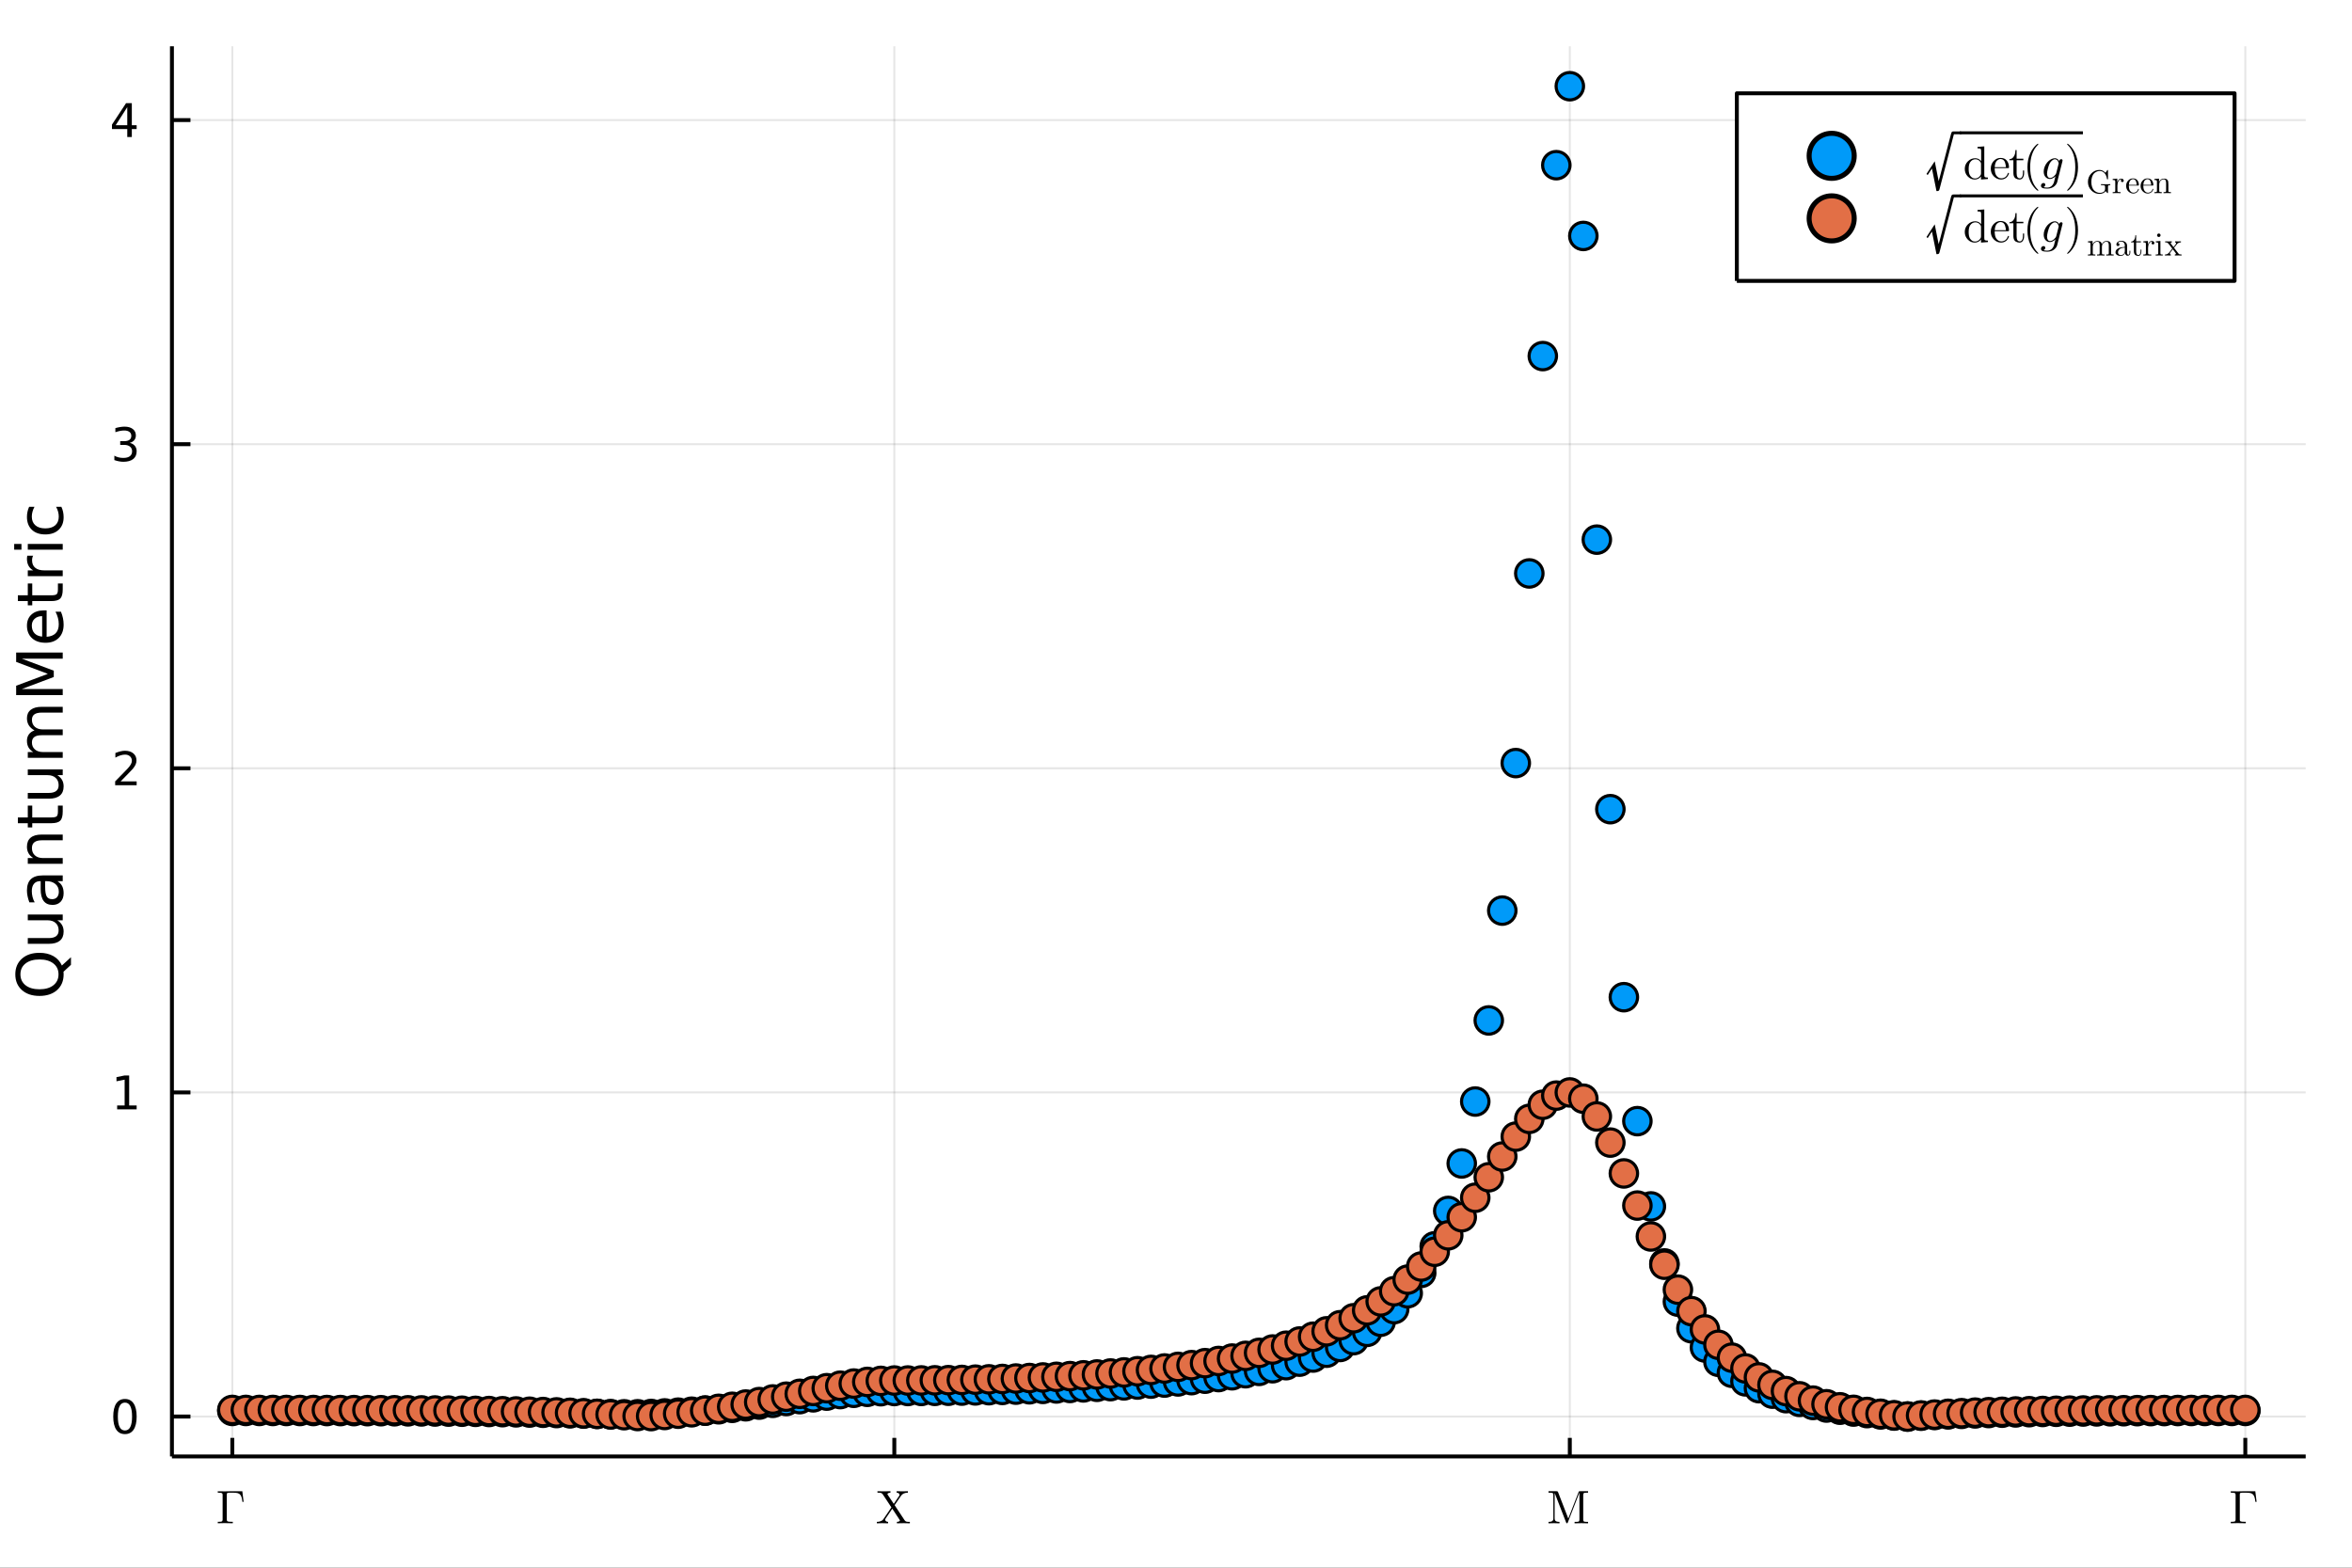 <?xml version="1.0" encoding="utf-8"?>
<svg xmlns="http://www.w3.org/2000/svg" xmlns:xlink="http://www.w3.org/1999/xlink" width="600" height="400" viewBox="0 0 2400 1600">
<rect x="0" y="0" width="2400" height="1600" fill="#333333" stroke="none"/>
<defs>
  <clipPath id="clip520">
    <rect x="0" y="0" width="2400" height="1600"/>
  </clipPath>
</defs>
<path clip-path="url(#clip520)" d="
M0 1600 L2400 1600 L2400 0 L0 0  Z
  " fill="#ffffff" fill-rule="evenodd" fill-opacity="1"/>
<defs>
  <clipPath id="clip521">
    <rect x="480" y="0" width="1681" height="1600"/>
  </clipPath>
</defs>
<defs>
  <clipPath id="clip522">
    <rect x="175" y="47" width="2178" height="1440"/>
  </clipPath>
</defs>
<path clip-path="url(#clip520)" d="
M175.445 1486.45 L2352.76 1486.45 L2352.76 47.244 L175.445 47.244  Z
  " fill="#ffffff" fill-rule="evenodd" fill-opacity="1"/>
<polyline clip-path="url(#clip522)" style="stroke:#000000; stroke-linecap:butt; stroke-linejoin:round; stroke-width:2; stroke-opacity:0.1; fill:none" points="
  237.067,1486.45 237.067,47.244 
  "/>
<polyline clip-path="url(#clip522)" style="stroke:#000000; stroke-linecap:butt; stroke-linejoin:round; stroke-width:2; stroke-opacity:0.1; fill:none" points="
  912.566,1486.45 912.566,47.244 
  "/>
<polyline clip-path="url(#clip522)" style="stroke:#000000; stroke-linecap:butt; stroke-linejoin:round; stroke-width:2; stroke-opacity:0.1; fill:none" points="
  1601.85,1486.45 1601.85,47.244 
  "/>
<polyline clip-path="url(#clip522)" style="stroke:#000000; stroke-linecap:butt; stroke-linejoin:round; stroke-width:2; stroke-opacity:0.1; fill:none" points="
  2291.13,1486.45 2291.13,47.244 
  "/>
<polyline clip-path="url(#clip520)" style="stroke:#000000; stroke-linecap:butt; stroke-linejoin:round; stroke-width:4; stroke-opacity:1; fill:none" points="
  175.445,1486.45 2352.76,1486.45 
  "/>
<polyline clip-path="url(#clip520)" style="stroke:#000000; stroke-linecap:butt; stroke-linejoin:round; stroke-width:4; stroke-opacity:1; fill:none" points="
  237.067,1486.45 237.067,1467.55 
  "/>
<polyline clip-path="url(#clip520)" style="stroke:#000000; stroke-linecap:butt; stroke-linejoin:round; stroke-width:4; stroke-opacity:1; fill:none" points="
  912.566,1486.45 912.566,1467.55 
  "/>
<polyline clip-path="url(#clip520)" style="stroke:#000000; stroke-linecap:butt; stroke-linejoin:round; stroke-width:4; stroke-opacity:1; fill:none" points="
  1601.85,1486.45 1601.85,1467.55 
  "/>
<polyline clip-path="url(#clip520)" style="stroke:#000000; stroke-linecap:butt; stroke-linejoin:round; stroke-width:4; stroke-opacity:1; fill:none" points="
  2291.13,1486.45 2291.13,1467.55 
  "/>
<path clip-path="url(#clip520)" d="M222.223 1554.64 L222.223 1553.16 L222.926 1553.16 Q225.479 1553.16 226.276 1552.81 Q227.095 1552.43 227.166 1551.08 L227.166 1525.48 Q227.119 1524.23 226.322 1523.86 Q225.526 1523.46 222.926 1523.46 L222.223 1523.46 L222.223 1522.01 Q224.472 1522.1 228.969 1522.1 Q230.796 1522.1 232.365 1522.06 Q233.958 1522.01 234.216 1522.01 L247.262 1522.01 L248.597 1532.81 L247.356 1532.81 Q246.981 1529.88 246.559 1528.36 Q246.161 1526.81 245.177 1525.57 Q244.194 1524.33 242.554 1523.91 Q240.915 1523.46 238.151 1523.46 L234.052 1523.46 Q232.506 1523.46 231.967 1523.77 Q231.428 1524.07 231.428 1525.33 L231.428 1550.94 Q231.428 1552.41 232.412 1552.79 Q233.396 1553.16 236.699 1553.16 L237.565 1553.16 L237.565 1554.64 Q233.49 1554.5 229.367 1554.5 L229.063 1554.5 Q226.065 1554.5 222.223 1554.64 Z" fill="#000000" fill-rule="evenodd" fill-opacity="1" /><path clip-path="url(#clip520)" d="M894.753 1554.71 L894.753 1553.23 Q896.955 1553.23 898.571 1552.55 Q900.187 1551.87 900.656 1551.38 Q901.147 1550.87 901.71 1550.05 L909.58 1538.45 L900.749 1525.1 Q900.07 1524.09 899.157 1523.77 Q898.267 1523.44 896.299 1523.44 L895.386 1523.44 L895.386 1521.94 Q898.032 1522.08 901.616 1522.08 Q906.933 1522.08 908.619 1521.94 L908.619 1523.44 Q907.19 1523.48 906.347 1523.95 Q905.504 1524.4 905.504 1524.87 Q905.504 1525.05 905.832 1525.59 L912.015 1534.84 L917.496 1526.74 Q917.918 1526.06 917.918 1525.64 Q917.918 1524.77 917.122 1524.14 Q916.349 1523.48 914.943 1523.44 L914.943 1521.94 Q916.864 1522.08 921.103 1522.08 Q921.642 1522.08 922.509 1522.06 Q923.399 1522.03 924.57 1521.99 Q925.741 1521.94 926.42 1521.94 L926.42 1523.44 Q921.572 1523.48 919.464 1526.55 L912.882 1536.18 L923.001 1551.5 Q923.727 1552.55 924.64 1552.9 Q925.554 1553.23 927.521 1553.23 L928.435 1553.23 L928.435 1554.71 Q925.413 1554.57 922.204 1554.57 Q916.887 1554.57 915.201 1554.71 L915.201 1553.23 Q916.63 1553.18 917.473 1552.74 Q918.316 1552.27 918.316 1551.78 Q918.316 1551.73 918.058 1551.26 L910.493 1539.79 L903.677 1549.86 Q903.209 1550.63 903.209 1551.01 Q903.209 1551.78 903.958 1552.48 Q904.731 1553.16 906.23 1553.23 L906.23 1554.71 Q904.497 1554.57 900.07 1554.57 Q899.93 1554.57 894.753 1554.71 Z" fill="#000000" fill-rule="evenodd" fill-opacity="1" /><path clip-path="url(#clip520)" d="M1580.11 1554.71 L1580.11 1553.23 Q1581.84 1553.23 1582.94 1552.9 Q1584.04 1552.55 1584.44 1551.92 Q1584.86 1551.26 1584.95 1550.84 Q1585.05 1550.4 1585.05 1549.67 L1585.05 1525.69 Q1585.05 1524.3 1584.44 1523.88 Q1583.85 1523.44 1581.25 1523.44 L1580.11 1523.44 L1580.11 1521.94 L1588.21 1521.94 Q1589.08 1521.94 1589.31 1522.1 Q1589.55 1522.24 1589.9 1522.99 L1600.3 1549.86 L1610.79 1522.85 Q1611.02 1522.17 1611.23 1522.06 Q1611.47 1521.94 1612.38 1521.94 L1620.49 1521.94 L1620.49 1523.44 L1619.34 1523.44 Q1616.74 1523.44 1616.13 1523.88 Q1615.54 1524.3 1615.54 1525.69 L1615.54 1550.96 Q1615.54 1552.34 1616.13 1552.79 Q1616.74 1553.23 1619.34 1553.23 L1620.49 1553.23 L1620.49 1554.71 Q1618.71 1554.57 1613.62 1554.57 Q1608.49 1554.57 1606.71 1554.71 L1606.71 1553.23 L1607.89 1553.23 Q1610.48 1553.23 1611.07 1552.81 Q1611.66 1552.36 1611.66 1550.96 L1611.66 1523.44 L1611.61 1523.44 L1599.83 1553.79 Q1599.5 1554.71 1598.96 1554.71 Q1598.38 1554.71 1598 1553.65 L1586.43 1523.81 L1586.38 1523.81 L1586.38 1549.67 Q1586.38 1550.4 1586.48 1550.84 Q1586.57 1551.26 1586.97 1551.92 Q1587.39 1552.55 1588.49 1552.9 Q1589.59 1553.23 1591.33 1553.23 L1591.33 1554.71 Q1586.29 1554.57 1585.7 1554.57 Q1585.14 1554.57 1580.11 1554.71 Z" fill="#000000" fill-rule="evenodd" fill-opacity="1" /><path clip-path="url(#clip520)" d="M2276.29 1554.64 L2276.29 1553.16 L2276.99 1553.16 Q2279.55 1553.16 2280.34 1552.81 Q2281.16 1552.43 2281.23 1551.08 L2281.23 1525.48 Q2281.19 1524.23 2280.39 1523.86 Q2279.59 1523.46 2276.99 1523.46 L2276.29 1523.46 L2276.29 1522.01 Q2278.54 1522.1 2283.04 1522.1 Q2284.86 1522.1 2286.43 1522.06 Q2288.02 1522.01 2288.28 1522.01 L2301.33 1522.01 L2302.66 1532.81 L2301.42 1532.81 Q2301.05 1529.88 2300.63 1528.36 Q2300.23 1526.81 2299.24 1525.57 Q2298.26 1524.33 2296.62 1523.91 Q2294.98 1523.46 2292.22 1523.46 L2288.12 1523.46 Q2286.57 1523.46 2286.03 1523.77 Q2285.5 1524.07 2285.5 1525.33 L2285.5 1550.94 Q2285.5 1552.41 2286.48 1552.79 Q2287.46 1553.16 2290.77 1553.16 L2291.63 1553.16 L2291.63 1554.64 Q2287.56 1554.5 2283.43 1554.5 L2283.13 1554.5 Q2280.13 1554.5 2276.29 1554.64 Z" fill="#000000" fill-rule="evenodd" fill-opacity="1" /><polyline clip-path="url(#clip522)" style="stroke:#000000; stroke-linecap:butt; stroke-linejoin:round; stroke-width:2; stroke-opacity:0.1; fill:none" points="
  175.445,1445.72 2352.76,1445.72 
  "/>
<polyline clip-path="url(#clip522)" style="stroke:#000000; stroke-linecap:butt; stroke-linejoin:round; stroke-width:2; stroke-opacity:0.1; fill:none" points="
  175.445,1114.93 2352.76,1114.93 
  "/>
<polyline clip-path="url(#clip522)" style="stroke:#000000; stroke-linecap:butt; stroke-linejoin:round; stroke-width:2; stroke-opacity:0.1; fill:none" points="
  175.445,784.134 2352.76,784.134 
  "/>
<polyline clip-path="url(#clip522)" style="stroke:#000000; stroke-linecap:butt; stroke-linejoin:round; stroke-width:2; stroke-opacity:0.1; fill:none" points="
  175.445,453.344 2352.76,453.344 
  "/>
<polyline clip-path="url(#clip522)" style="stroke:#000000; stroke-linecap:butt; stroke-linejoin:round; stroke-width:2; stroke-opacity:0.1; fill:none" points="
  175.445,122.553 2352.76,122.553 
  "/>
<polyline clip-path="url(#clip520)" style="stroke:#000000; stroke-linecap:butt; stroke-linejoin:round; stroke-width:4; stroke-opacity:1; fill:none" points="
  175.445,1486.45 175.445,47.244 
  "/>
<polyline clip-path="url(#clip520)" style="stroke:#000000; stroke-linecap:butt; stroke-linejoin:round; stroke-width:4; stroke-opacity:1; fill:none" points="
  175.445,1445.72 194.343,1445.72 
  "/>
<polyline clip-path="url(#clip520)" style="stroke:#000000; stroke-linecap:butt; stroke-linejoin:round; stroke-width:4; stroke-opacity:1; fill:none" points="
  175.445,1114.93 194.343,1114.93 
  "/>
<polyline clip-path="url(#clip520)" style="stroke:#000000; stroke-linecap:butt; stroke-linejoin:round; stroke-width:4; stroke-opacity:1; fill:none" points="
  175.445,784.134 194.343,784.134 
  "/>
<polyline clip-path="url(#clip520)" style="stroke:#000000; stroke-linecap:butt; stroke-linejoin:round; stroke-width:4; stroke-opacity:1; fill:none" points="
  175.445,453.344 194.343,453.344 
  "/>
<polyline clip-path="url(#clip520)" style="stroke:#000000; stroke-linecap:butt; stroke-linejoin:round; stroke-width:4; stroke-opacity:1; fill:none" points="
  175.445,122.553 194.343,122.553 
  "/>
<path clip-path="url(#clip520)" d="M127.501 1431.51 Q123.89 1431.51 122.061 1435.08 Q120.255 1438.62 120.255 1445.75 Q120.255 1452.86 122.061 1456.42 Q123.89 1459.96 127.501 1459.96 Q131.135 1459.96 132.941 1456.42 Q134.769 1452.86 134.769 1445.75 Q134.769 1438.62 132.941 1435.08 Q131.135 1431.51 127.501 1431.51 M127.501 1427.81 Q133.311 1427.81 136.367 1432.42 Q139.445 1437 139.445 1445.75 Q139.445 1454.48 136.367 1459.08 Q133.311 1463.67 127.501 1463.67 Q121.691 1463.67 118.612 1459.08 Q115.556 1454.48 115.556 1445.75 Q115.556 1437 118.612 1432.42 Q121.691 1427.81 127.501 1427.81 Z" fill="#000000" fill-rule="evenodd" fill-opacity="1" /><path clip-path="url(#clip520)" d="M119.538 1128.27 L127.177 1128.27 L127.177 1101.9 L118.867 1103.57 L118.867 1099.31 L127.13 1097.65 L131.806 1097.65 L131.806 1128.27 L139.445 1128.27 L139.445 1132.21 L119.538 1132.21 L119.538 1128.27 Z" fill="#000000" fill-rule="evenodd" fill-opacity="1" /><path clip-path="url(#clip520)" d="M123.126 797.479 L139.445 797.479 L139.445 801.414 L117.501 801.414 L117.501 797.479 Q120.163 794.725 124.746 790.095 Q129.353 785.442 130.533 784.1 Q132.779 781.576 133.658 779.84 Q134.561 778.081 134.561 776.391 Q134.561 773.637 132.617 771.901 Q130.695 770.165 127.593 770.165 Q125.394 770.165 122.941 770.928 Q120.51 771.692 117.732 773.243 L117.732 768.521 Q120.556 767.387 123.01 766.808 Q125.464 766.229 127.501 766.229 Q132.871 766.229 136.066 768.915 Q139.26 771.6 139.26 776.09 Q139.26 778.22 138.45 780.141 Q137.663 782.039 135.556 784.632 Q134.978 785.303 131.876 788.521 Q128.774 791.715 123.126 797.479 Z" fill="#000000" fill-rule="evenodd" fill-opacity="1" /><path clip-path="url(#clip520)" d="M132.316 451.99 Q135.672 452.707 137.547 454.976 Q139.445 457.244 139.445 460.577 Q139.445 465.693 135.927 468.494 Q132.408 471.295 125.927 471.295 Q123.751 471.295 121.436 470.855 Q119.144 470.438 116.691 469.582 L116.691 465.068 Q118.635 466.202 120.95 466.781 Q123.265 467.36 125.788 467.36 Q130.186 467.36 132.478 465.624 Q134.792 463.888 134.792 460.577 Q134.792 457.522 132.64 455.809 Q130.51 454.073 126.691 454.073 L122.663 454.073 L122.663 450.23 L126.876 450.23 Q130.325 450.23 132.154 448.865 Q133.982 447.476 133.982 444.883 Q133.982 442.221 132.084 440.809 Q130.209 439.374 126.691 439.374 Q124.769 439.374 122.57 439.79 Q120.371 440.207 117.732 441.087 L117.732 436.92 Q120.394 436.179 122.709 435.809 Q125.047 435.439 127.107 435.439 Q132.431 435.439 135.533 437.869 Q138.635 440.277 138.635 444.397 Q138.635 447.267 136.992 449.258 Q135.348 451.226 132.316 451.99 Z" fill="#000000" fill-rule="evenodd" fill-opacity="1" /><path clip-path="url(#clip520)" d="M129.862 109.347 L118.056 127.796 L129.862 127.796 L129.862 109.347 M128.635 105.273 L134.515 105.273 L134.515 127.796 L139.445 127.796 L139.445 131.685 L134.515 131.685 L134.515 139.833 L129.862 139.833 L129.862 131.685 L114.26 131.685 L114.26 127.171 L128.635 105.273 Z" fill="#000000" fill-rule="evenodd" fill-opacity="1" /><path clip-path="url(#clip520)" d="M20.845 994.42 Q20.845 1001.42 26.064 1005.56 Q31.284 1009.67 40.292 1009.67 Q49.267 1009.67 54.487 1005.56 Q59.707 1001.42 59.707 994.42 Q59.707 987.418 54.487 983.344 Q49.267 979.238 40.292 979.238 Q31.284 979.238 26.064 983.344 Q20.845 987.418 20.845 994.42 M63.145 985.413 L72.407 976.946 L72.407 984.712 L64.8 991.746 Q64.864 992.797 64.895 993.37 Q64.927 993.911 64.927 994.42 Q64.927 1004.45 58.243 1010.46 Q51.527 1016.45 40.292 1016.45 Q29.025 1016.45 22.341 1010.46 Q15.625 1004.45 15.625 994.42 Q15.625 984.426 22.341 978.442 Q29.025 972.458 40.292 972.458 Q48.567 972.458 54.456 975.8 Q60.344 979.11 63.145 985.413 Z" fill="#000000" fill-rule="evenodd" fill-opacity="1" /><path clip-path="url(#clip520)" d="M49.936 963.26 L28.356 963.26 L28.356 957.403 L49.713 957.403 Q54.774 957.403 57.32 955.43 Q59.835 953.457 59.835 949.51 Q59.835 944.767 56.811 942.03 Q53.787 939.261 48.567 939.261 L28.356 939.261 L28.356 933.405 L64.004 933.405 L64.004 939.261 L58.53 939.261 Q61.776 941.394 63.368 944.226 Q64.927 947.027 64.927 950.751 Q64.927 956.894 61.108 960.077 Q57.288 963.26 49.936 963.26 M27.497 948.523 L27.497 948.523 Z" fill="#000000" fill-rule="evenodd" fill-opacity="1" /><path clip-path="url(#clip520)" d="M46.085 905.141 Q46.085 912.239 47.708 914.976 Q49.331 917.713 53.246 917.713 Q56.365 917.713 58.211 915.676 Q60.026 913.607 60.026 910.074 Q60.026 905.205 56.588 902.276 Q53.119 899.316 47.39 899.316 L46.085 899.316 L46.085 905.141 M43.666 893.46 L64.004 893.46 L64.004 899.316 L58.593 899.316 Q61.84 901.322 63.399 904.313 Q64.927 907.305 64.927 911.634 Q64.927 917.108 61.872 920.355 Q58.784 923.57 53.628 923.57 Q47.612 923.57 44.557 919.559 Q41.501 915.517 41.501 907.528 L41.501 899.316 L40.928 899.316 Q36.886 899.316 34.69 901.99 Q32.462 904.632 32.462 909.438 Q32.462 912.493 33.194 915.39 Q33.926 918.286 35.39 920.96 L29.98 920.96 Q28.738 917.745 28.133 914.721 Q27.497 911.698 27.497 908.833 Q27.497 901.099 31.507 897.279 Q35.518 893.46 43.666 893.46 Z" fill="#000000" fill-rule="evenodd" fill-opacity="1" /><path clip-path="url(#clip520)" d="M42.488 851.765 L64.004 851.765 L64.004 857.621 L42.679 857.621 Q37.618 857.621 35.104 859.594 Q32.589 861.568 32.589 865.514 Q32.589 870.257 35.613 872.994 Q38.637 875.731 43.857 875.731 L64.004 875.731 L64.004 881.62 L28.356 881.62 L28.356 875.731 L33.894 875.731 Q30.68 873.631 29.088 870.798 Q27.497 867.933 27.497 864.209 Q27.497 858.067 31.316 854.916 Q35.104 851.765 42.488 851.765 Z" fill="#000000" fill-rule="evenodd" fill-opacity="1" /><path clip-path="url(#clip520)" d="M18.235 834.291 L28.356 834.291 L28.356 822.228 L32.908 822.228 L32.908 834.291 L52.259 834.291 Q56.62 834.291 57.861 833.113 Q59.103 831.904 59.103 828.243 L59.103 822.228 L64.004 822.228 L64.004 828.243 Q64.004 835.023 61.49 837.601 Q58.943 840.179 52.259 840.179 L32.908 840.179 L32.908 844.476 L28.356 844.476 L28.356 840.179 L18.235 840.179 L18.235 834.291 Z" fill="#000000" fill-rule="evenodd" fill-opacity="1" /><path clip-path="url(#clip520)" d="M49.936 815.13 L28.356 815.13 L28.356 809.273 L49.713 809.273 Q54.774 809.273 57.32 807.3 Q59.835 805.327 59.835 801.38 Q59.835 796.637 56.811 793.9 Q53.787 791.131 48.567 791.131 L28.356 791.131 L28.356 785.275 L64.004 785.275 L64.004 791.131 L58.53 791.131 Q61.776 793.264 63.368 796.096 Q64.927 798.897 64.927 802.621 Q64.927 808.764 61.108 811.947 Q57.288 815.13 49.936 815.13 M27.497 800.393 L27.497 800.393 Z" fill="#000000" fill-rule="evenodd" fill-opacity="1" /><path clip-path="url(#clip520)" d="M35.199 745.457 Q31.253 743.261 29.375 740.206 Q27.497 737.15 27.497 733.012 Q27.497 727.442 31.412 724.419 Q35.295 721.395 42.488 721.395 L64.004 721.395 L64.004 727.283 L42.679 727.283 Q37.555 727.283 35.072 729.097 Q32.589 730.912 32.589 734.636 Q32.589 739.187 35.613 741.829 Q38.637 744.471 43.857 744.471 L64.004 744.471 L64.004 750.359 L42.679 750.359 Q37.523 750.359 35.072 752.173 Q32.589 753.987 32.589 757.775 Q32.589 762.263 35.645 764.904 Q38.669 767.546 43.857 767.546 L64.004 767.546 L64.004 773.434 L28.356 773.434 L28.356 767.546 L33.894 767.546 Q30.616 765.541 29.056 762.74 Q27.497 759.939 27.497 756.088 Q27.497 752.205 29.47 749.499 Q31.444 746.762 35.199 745.457 Z" fill="#000000" fill-rule="evenodd" fill-opacity="1" /><path clip-path="url(#clip520)" d="M16.484 709.459 L16.484 699.879 L48.822 687.752 L16.484 675.562 L16.484 665.981 L64.004 665.981 L64.004 672.252 L22.277 672.252 L54.869 684.506 L54.869 690.967 L22.277 703.221 L64.004 703.221 L64.004 709.459 L16.484 709.459 Z" fill="#000000" fill-rule="evenodd" fill-opacity="1" /><path clip-path="url(#clip520)" d="M44.716 622.981 L47.581 622.981 L47.581 649.908 Q53.628 649.526 56.811 646.28 Q59.962 643.001 59.962 637.177 Q59.962 633.803 59.134 630.652 Q58.307 627.469 56.652 624.35 L62.19 624.35 Q63.527 627.501 64.227 630.811 Q64.927 634.121 64.927 637.527 Q64.927 646.057 59.962 651.054 Q54.997 656.019 46.53 656.019 Q37.777 656.019 32.653 651.308 Q27.497 646.566 27.497 638.545 Q27.497 631.352 32.144 627.182 Q36.759 622.981 44.716 622.981 M42.997 628.837 Q38.191 628.901 35.327 631.543 Q32.462 634.153 32.462 638.482 Q32.462 643.383 35.231 646.343 Q38 649.271 43.029 649.717 L42.997 628.837 Z" fill="#000000" fill-rule="evenodd" fill-opacity="1" /><path clip-path="url(#clip520)" d="M18.235 607.576 L28.356 607.576 L28.356 595.513 L32.908 595.513 L32.908 607.576 L52.259 607.576 Q56.62 607.576 57.861 606.398 Q59.103 605.189 59.103 601.529 L59.103 595.513 L64.004 595.513 L64.004 601.529 Q64.004 608.308 61.49 610.886 Q58.943 613.464 52.259 613.464 L32.908 613.464 L32.908 617.761 L28.356 617.761 L28.356 613.464 L18.235 613.464 L18.235 607.576 Z" fill="#000000" fill-rule="evenodd" fill-opacity="1" /><path clip-path="url(#clip520)" d="M33.831 567.154 Q33.258 568.14 33.003 569.318 Q32.717 570.464 32.717 571.864 Q32.717 576.83 35.963 579.503 Q39.178 582.145 45.225 582.145 L64.004 582.145 L64.004 588.033 L28.356 588.033 L28.356 582.145 L33.894 582.145 Q30.648 580.299 29.088 577.339 Q27.497 574.379 27.497 570.146 Q27.497 569.541 27.592 568.809 Q27.656 568.077 27.815 567.186 L33.831 567.154 Z" fill="#000000" fill-rule="evenodd" fill-opacity="1" /><path clip-path="url(#clip520)" d="M28.356 561.011 L28.356 555.154 L64.004 555.154 L64.004 561.011 L28.356 561.011 M14.479 561.011 L14.479 555.154 L21.895 555.154 L21.895 561.011 L14.479 561.011 Z" fill="#000000" fill-rule="evenodd" fill-opacity="1" /><path clip-path="url(#clip520)" d="M29.725 517.247 L35.199 517.247 Q33.831 519.729 33.162 522.244 Q32.462 524.726 32.462 527.273 Q32.462 532.97 36.09 536.121 Q39.687 539.272 46.212 539.272 Q52.737 539.272 56.365 536.121 Q59.962 532.97 59.962 527.273 Q59.962 524.726 59.294 522.244 Q58.593 519.729 57.225 517.247 L62.636 517.247 Q63.781 519.697 64.354 522.339 Q64.927 524.949 64.927 527.909 Q64.927 535.962 59.866 540.704 Q54.806 545.447 46.212 545.447 Q37.491 545.447 32.494 540.672 Q27.497 535.866 27.497 527.527 Q27.497 524.822 28.07 522.244 Q28.611 519.666 29.725 517.247 Z" fill="#000000" fill-rule="evenodd" fill-opacity="1" /><circle clip-path="url(#clip522)" cx="237.067" cy="1440.01" r="14" fill="#009af9" fill-rule="evenodd" fill-opacity="1" stroke="#000000" stroke-opacity="1" stroke-width="3.2"/>
<circle clip-path="url(#clip522)" cx="250.853" cy="1440.02" r="14" fill="#009af9" fill-rule="evenodd" fill-opacity="1" stroke="#000000" stroke-opacity="1" stroke-width="3.2"/>
<circle clip-path="url(#clip522)" cx="264.639" cy="1440.02" r="14" fill="#009af9" fill-rule="evenodd" fill-opacity="1" stroke="#000000" stroke-opacity="1" stroke-width="3.2"/>
<circle clip-path="url(#clip522)" cx="278.424" cy="1440.04" r="14" fill="#009af9" fill-rule="evenodd" fill-opacity="1" stroke="#000000" stroke-opacity="1" stroke-width="3.2"/>
<circle clip-path="url(#clip522)" cx="292.21" cy="1440.05" r="14" fill="#009af9" fill-rule="evenodd" fill-opacity="1" stroke="#000000" stroke-opacity="1" stroke-width="3.2"/>
<circle clip-path="url(#clip522)" cx="305.996" cy="1440.07" r="14" fill="#009af9" fill-rule="evenodd" fill-opacity="1" stroke="#000000" stroke-opacity="1" stroke-width="3.2"/>
<circle clip-path="url(#clip522)" cx="319.781" cy="1440.09" r="14" fill="#009af9" fill-rule="evenodd" fill-opacity="1" stroke="#000000" stroke-opacity="1" stroke-width="3.2"/>
<circle clip-path="url(#clip522)" cx="333.567" cy="1440.12" r="14" fill="#009af9" fill-rule="evenodd" fill-opacity="1" stroke="#000000" stroke-opacity="1" stroke-width="3.2"/>
<circle clip-path="url(#clip522)" cx="347.353" cy="1440.15" r="14" fill="#009af9" fill-rule="evenodd" fill-opacity="1" stroke="#000000" stroke-opacity="1" stroke-width="3.2"/>
<circle clip-path="url(#clip522)" cx="361.138" cy="1440.19" r="14" fill="#009af9" fill-rule="evenodd" fill-opacity="1" stroke="#000000" stroke-opacity="1" stroke-width="3.2"/>
<circle clip-path="url(#clip522)" cx="374.924" cy="1440.23" r="14" fill="#009af9" fill-rule="evenodd" fill-opacity="1" stroke="#000000" stroke-opacity="1" stroke-width="3.2"/>
<circle clip-path="url(#clip522)" cx="388.71" cy="1440.28" r="14" fill="#009af9" fill-rule="evenodd" fill-opacity="1" stroke="#000000" stroke-opacity="1" stroke-width="3.2"/>
<circle clip-path="url(#clip522)" cx="402.495" cy="1440.34" r="14" fill="#009af9" fill-rule="evenodd" fill-opacity="1" stroke="#000000" stroke-opacity="1" stroke-width="3.2"/>
<circle clip-path="url(#clip522)" cx="416.281" cy="1440.41" r="14" fill="#009af9" fill-rule="evenodd" fill-opacity="1" stroke="#000000" stroke-opacity="1" stroke-width="3.2"/>
<circle clip-path="url(#clip522)" cx="430.067" cy="1440.49" r="14" fill="#009af9" fill-rule="evenodd" fill-opacity="1" stroke="#000000" stroke-opacity="1" stroke-width="3.2"/>
<circle clip-path="url(#clip522)" cx="443.852" cy="1440.58" r="14" fill="#009af9" fill-rule="evenodd" fill-opacity="1" stroke="#000000" stroke-opacity="1" stroke-width="3.2"/>
<circle clip-path="url(#clip522)" cx="457.638" cy="1440.68" r="14" fill="#009af9" fill-rule="evenodd" fill-opacity="1" stroke="#000000" stroke-opacity="1" stroke-width="3.2"/>
<circle clip-path="url(#clip522)" cx="471.424" cy="1440.8" r="14" fill="#009af9" fill-rule="evenodd" fill-opacity="1" stroke="#000000" stroke-opacity="1" stroke-width="3.2"/>
<circle clip-path="url(#clip522)" cx="485.209" cy="1440.93" r="14" fill="#009af9" fill-rule="evenodd" fill-opacity="1" stroke="#000000" stroke-opacity="1" stroke-width="3.2"/>
<circle clip-path="url(#clip522)" cx="498.995" cy="1441.08" r="14" fill="#009af9" fill-rule="evenodd" fill-opacity="1" stroke="#000000" stroke-opacity="1" stroke-width="3.2"/>
<circle clip-path="url(#clip522)" cx="512.781" cy="1441.25" r="14" fill="#009af9" fill-rule="evenodd" fill-opacity="1" stroke="#000000" stroke-opacity="1" stroke-width="3.2"/>
<circle clip-path="url(#clip522)" cx="526.567" cy="1441.44" r="14" fill="#009af9" fill-rule="evenodd" fill-opacity="1" stroke="#000000" stroke-opacity="1" stroke-width="3.2"/>
<circle clip-path="url(#clip522)" cx="540.352" cy="1441.66" r="14" fill="#009af9" fill-rule="evenodd" fill-opacity="1" stroke="#000000" stroke-opacity="1" stroke-width="3.2"/>
<circle clip-path="url(#clip522)" cx="554.138" cy="1441.89" r="14" fill="#009af9" fill-rule="evenodd" fill-opacity="1" stroke="#000000" stroke-opacity="1" stroke-width="3.2"/>
<circle clip-path="url(#clip522)" cx="567.924" cy="1442.16" r="14" fill="#009af9" fill-rule="evenodd" fill-opacity="1" stroke="#000000" stroke-opacity="1" stroke-width="3.2"/>
<circle clip-path="url(#clip522)" cx="581.709" cy="1442.44" r="14" fill="#009af9" fill-rule="evenodd" fill-opacity="1" stroke="#000000" stroke-opacity="1" stroke-width="3.2"/>
<circle clip-path="url(#clip522)" cx="595.495" cy="1442.74" r="14" fill="#009af9" fill-rule="evenodd" fill-opacity="1" stroke="#000000" stroke-opacity="1" stroke-width="3.2"/>
<circle clip-path="url(#clip522)" cx="609.281" cy="1443.03" r="14" fill="#009af9" fill-rule="evenodd" fill-opacity="1" stroke="#000000" stroke-opacity="1" stroke-width="3.2"/>
<circle clip-path="url(#clip522)" cx="623.066" cy="1443.28" r="14" fill="#009af9" fill-rule="evenodd" fill-opacity="1" stroke="#000000" stroke-opacity="1" stroke-width="3.2"/>
<circle clip-path="url(#clip522)" cx="636.852" cy="1443.43" r="14" fill="#009af9" fill-rule="evenodd" fill-opacity="1" stroke="#000000" stroke-opacity="1" stroke-width="3.2"/>
<circle clip-path="url(#clip522)" cx="650.638" cy="1443.39" r="14" fill="#009af9" fill-rule="evenodd" fill-opacity="1" stroke="#000000" stroke-opacity="1" stroke-width="3.2"/>
<circle clip-path="url(#clip522)" cx="664.423" cy="1443.1" r="14" fill="#009af9" fill-rule="evenodd" fill-opacity="1" stroke="#000000" stroke-opacity="1" stroke-width="3.2"/>
<circle clip-path="url(#clip522)" cx="678.209" cy="1442.54" r="14" fill="#009af9" fill-rule="evenodd" fill-opacity="1" stroke="#000000" stroke-opacity="1" stroke-width="3.2"/>
<circle clip-path="url(#clip522)" cx="691.995" cy="1441.76" r="14" fill="#009af9" fill-rule="evenodd" fill-opacity="1" stroke="#000000" stroke-opacity="1" stroke-width="3.2"/>
<circle clip-path="url(#clip522)" cx="705.78" cy="1440.78" r="14" fill="#009af9" fill-rule="evenodd" fill-opacity="1" stroke="#000000" stroke-opacity="1" stroke-width="3.2"/>
<circle clip-path="url(#clip522)" cx="719.566" cy="1439.63" r="14" fill="#009af9" fill-rule="evenodd" fill-opacity="1" stroke="#000000" stroke-opacity="1" stroke-width="3.2"/>
<circle clip-path="url(#clip522)" cx="733.352" cy="1438.32" r="14" fill="#009af9" fill-rule="evenodd" fill-opacity="1" stroke="#000000" stroke-opacity="1" stroke-width="3.2"/>
<circle clip-path="url(#clip522)" cx="747.137" cy="1436.86" r="14" fill="#009af9" fill-rule="evenodd" fill-opacity="1" stroke="#000000" stroke-opacity="1" stroke-width="3.2"/>
<circle clip-path="url(#clip522)" cx="760.923" cy="1435.26" r="14" fill="#009af9" fill-rule="evenodd" fill-opacity="1" stroke="#000000" stroke-opacity="1" stroke-width="3.2"/>
<circle clip-path="url(#clip522)" cx="774.709" cy="1433.54" r="14" fill="#009af9" fill-rule="evenodd" fill-opacity="1" stroke="#000000" stroke-opacity="1" stroke-width="3.2"/>
<circle clip-path="url(#clip522)" cx="788.495" cy="1431.73" r="14" fill="#009af9" fill-rule="evenodd" fill-opacity="1" stroke="#000000" stroke-opacity="1" stroke-width="3.2"/>
<circle clip-path="url(#clip522)" cx="802.28" cy="1429.85" r="14" fill="#009af9" fill-rule="evenodd" fill-opacity="1" stroke="#000000" stroke-opacity="1" stroke-width="3.2"/>
<circle clip-path="url(#clip522)" cx="816.066" cy="1427.97" r="14" fill="#009af9" fill-rule="evenodd" fill-opacity="1" stroke="#000000" stroke-opacity="1" stroke-width="3.2"/>
<circle clip-path="url(#clip522)" cx="829.852" cy="1426.12" r="14" fill="#009af9" fill-rule="evenodd" fill-opacity="1" stroke="#000000" stroke-opacity="1" stroke-width="3.2"/>
<circle clip-path="url(#clip522)" cx="843.637" cy="1424.38" r="14" fill="#009af9" fill-rule="evenodd" fill-opacity="1" stroke="#000000" stroke-opacity="1" stroke-width="3.2"/>
<circle clip-path="url(#clip522)" cx="857.423" cy="1422.81" r="14" fill="#009af9" fill-rule="evenodd" fill-opacity="1" stroke="#000000" stroke-opacity="1" stroke-width="3.2"/>
<circle clip-path="url(#clip522)" cx="871.209" cy="1421.5" r="14" fill="#009af9" fill-rule="evenodd" fill-opacity="1" stroke="#000000" stroke-opacity="1" stroke-width="3.2"/>
<circle clip-path="url(#clip522)" cx="884.994" cy="1420.51" r="14" fill="#009af9" fill-rule="evenodd" fill-opacity="1" stroke="#000000" stroke-opacity="1" stroke-width="3.2"/>
<circle clip-path="url(#clip522)" cx="898.78" cy="1419.88" r="14" fill="#009af9" fill-rule="evenodd" fill-opacity="1" stroke="#000000" stroke-opacity="1" stroke-width="3.2"/>
<circle clip-path="url(#clip522)" cx="912.566" cy="1419.67" r="14" fill="#009af9" fill-rule="evenodd" fill-opacity="1" stroke="#000000" stroke-opacity="1" stroke-width="3.2"/>
<circle clip-path="url(#clip522)" cx="926.351" cy="1419.66" r="14" fill="#009af9" fill-rule="evenodd" fill-opacity="1" stroke="#000000" stroke-opacity="1" stroke-width="3.2"/>
<circle clip-path="url(#clip522)" cx="940.137" cy="1419.61" r="14" fill="#009af9" fill-rule="evenodd" fill-opacity="1" stroke="#000000" stroke-opacity="1" stroke-width="3.2"/>
<circle clip-path="url(#clip522)" cx="953.923" cy="1419.52" r="14" fill="#009af9" fill-rule="evenodd" fill-opacity="1" stroke="#000000" stroke-opacity="1" stroke-width="3.2"/>
<circle clip-path="url(#clip522)" cx="967.708" cy="1419.41" r="14" fill="#009af9" fill-rule="evenodd" fill-opacity="1" stroke="#000000" stroke-opacity="1" stroke-width="3.2"/>
<circle clip-path="url(#clip522)" cx="981.494" cy="1419.25" r="14" fill="#009af9" fill-rule="evenodd" fill-opacity="1" stroke="#000000" stroke-opacity="1" stroke-width="3.2"/>
<circle clip-path="url(#clip522)" cx="995.28" cy="1419.06" r="14" fill="#009af9" fill-rule="evenodd" fill-opacity="1" stroke="#000000" stroke-opacity="1" stroke-width="3.2"/>
<circle clip-path="url(#clip522)" cx="1009.07" cy="1418.84" r="14" fill="#009af9" fill-rule="evenodd" fill-opacity="1" stroke="#000000" stroke-opacity="1" stroke-width="3.2"/>
<circle clip-path="url(#clip522)" cx="1022.85" cy="1418.57" r="14" fill="#009af9" fill-rule="evenodd" fill-opacity="1" stroke="#000000" stroke-opacity="1" stroke-width="3.2"/>
<circle clip-path="url(#clip522)" cx="1036.64" cy="1418.26" r="14" fill="#009af9" fill-rule="evenodd" fill-opacity="1" stroke="#000000" stroke-opacity="1" stroke-width="3.2"/>
<circle clip-path="url(#clip522)" cx="1050.42" cy="1417.91" r="14" fill="#009af9" fill-rule="evenodd" fill-opacity="1" stroke="#000000" stroke-opacity="1" stroke-width="3.2"/>
<circle clip-path="url(#clip522)" cx="1064.21" cy="1417.51" r="14" fill="#009af9" fill-rule="evenodd" fill-opacity="1" stroke="#000000" stroke-opacity="1" stroke-width="3.2"/>
<circle clip-path="url(#clip522)" cx="1077.99" cy="1417.06" r="14" fill="#009af9" fill-rule="evenodd" fill-opacity="1" stroke="#000000" stroke-opacity="1" stroke-width="3.2"/>
<circle clip-path="url(#clip522)" cx="1091.78" cy="1416.56" r="14" fill="#009af9" fill-rule="evenodd" fill-opacity="1" stroke="#000000" stroke-opacity="1" stroke-width="3.2"/>
<circle clip-path="url(#clip522)" cx="1105.57" cy="1416" r="14" fill="#009af9" fill-rule="evenodd" fill-opacity="1" stroke="#000000" stroke-opacity="1" stroke-width="3.2"/>
<circle clip-path="url(#clip522)" cx="1119.35" cy="1415.38" r="14" fill="#009af9" fill-rule="evenodd" fill-opacity="1" stroke="#000000" stroke-opacity="1" stroke-width="3.2"/>
<circle clip-path="url(#clip522)" cx="1133.14" cy="1414.69" r="14" fill="#009af9" fill-rule="evenodd" fill-opacity="1" stroke="#000000" stroke-opacity="1" stroke-width="3.2"/>
<circle clip-path="url(#clip522)" cx="1146.92" cy="1413.92" r="14" fill="#009af9" fill-rule="evenodd" fill-opacity="1" stroke="#000000" stroke-opacity="1" stroke-width="3.2"/>
<circle clip-path="url(#clip522)" cx="1160.71" cy="1413.06" r="14" fill="#009af9" fill-rule="evenodd" fill-opacity="1" stroke="#000000" stroke-opacity="1" stroke-width="3.2"/>
<circle clip-path="url(#clip522)" cx="1174.49" cy="1412.12" r="14" fill="#009af9" fill-rule="evenodd" fill-opacity="1" stroke="#000000" stroke-opacity="1" stroke-width="3.2"/>
<circle clip-path="url(#clip522)" cx="1188.28" cy="1411.06" r="14" fill="#009af9" fill-rule="evenodd" fill-opacity="1" stroke="#000000" stroke-opacity="1" stroke-width="3.2"/>
<circle clip-path="url(#clip522)" cx="1202.06" cy="1409.89" r="14" fill="#009af9" fill-rule="evenodd" fill-opacity="1" stroke="#000000" stroke-opacity="1" stroke-width="3.2"/>
<circle clip-path="url(#clip522)" cx="1215.85" cy="1408.58" r="14" fill="#009af9" fill-rule="evenodd" fill-opacity="1" stroke="#000000" stroke-opacity="1" stroke-width="3.2"/>
<circle clip-path="url(#clip522)" cx="1229.64" cy="1407.11" r="14" fill="#009af9" fill-rule="evenodd" fill-opacity="1" stroke="#000000" stroke-opacity="1" stroke-width="3.2"/>
<circle clip-path="url(#clip522)" cx="1243.42" cy="1405.46" r="14" fill="#009af9" fill-rule="evenodd" fill-opacity="1" stroke="#000000" stroke-opacity="1" stroke-width="3.2"/>
<circle clip-path="url(#clip522)" cx="1257.21" cy="1403.61" r="14" fill="#009af9" fill-rule="evenodd" fill-opacity="1" stroke="#000000" stroke-opacity="1" stroke-width="3.2"/>
<circle clip-path="url(#clip522)" cx="1270.99" cy="1401.52" r="14" fill="#009af9" fill-rule="evenodd" fill-opacity="1" stroke="#000000" stroke-opacity="1" stroke-width="3.2"/>
<circle clip-path="url(#clip522)" cx="1284.78" cy="1399.14" r="14" fill="#009af9" fill-rule="evenodd" fill-opacity="1" stroke="#000000" stroke-opacity="1" stroke-width="3.2"/>
<circle clip-path="url(#clip522)" cx="1298.56" cy="1396.42" r="14" fill="#009af9" fill-rule="evenodd" fill-opacity="1" stroke="#000000" stroke-opacity="1" stroke-width="3.2"/>
<circle clip-path="url(#clip522)" cx="1312.35" cy="1393.3" r="14" fill="#009af9" fill-rule="evenodd" fill-opacity="1" stroke="#000000" stroke-opacity="1" stroke-width="3.2"/>
<circle clip-path="url(#clip522)" cx="1326.14" cy="1389.7" r="14" fill="#009af9" fill-rule="evenodd" fill-opacity="1" stroke="#000000" stroke-opacity="1" stroke-width="3.2"/>
<circle clip-path="url(#clip522)" cx="1339.92" cy="1385.5" r="14" fill="#009af9" fill-rule="evenodd" fill-opacity="1" stroke="#000000" stroke-opacity="1" stroke-width="3.2"/>
<circle clip-path="url(#clip522)" cx="1353.71" cy="1380.57" r="14" fill="#009af9" fill-rule="evenodd" fill-opacity="1" stroke="#000000" stroke-opacity="1" stroke-width="3.2"/>
<circle clip-path="url(#clip522)" cx="1367.49" cy="1374.73" r="14" fill="#009af9" fill-rule="evenodd" fill-opacity="1" stroke="#000000" stroke-opacity="1" stroke-width="3.2"/>
<circle clip-path="url(#clip522)" cx="1381.28" cy="1367.75" r="14" fill="#009af9" fill-rule="evenodd" fill-opacity="1" stroke="#000000" stroke-opacity="1" stroke-width="3.2"/>
<circle clip-path="url(#clip522)" cx="1395.06" cy="1359.3" r="14" fill="#009af9" fill-rule="evenodd" fill-opacity="1" stroke="#000000" stroke-opacity="1" stroke-width="3.2"/>
<circle clip-path="url(#clip522)" cx="1408.85" cy="1348.95" r="14" fill="#009af9" fill-rule="evenodd" fill-opacity="1" stroke="#000000" stroke-opacity="1" stroke-width="3.2"/>
<circle clip-path="url(#clip522)" cx="1422.64" cy="1336.1" r="14" fill="#009af9" fill-rule="evenodd" fill-opacity="1" stroke="#000000" stroke-opacity="1" stroke-width="3.2"/>
<circle clip-path="url(#clip522)" cx="1436.42" cy="1319.9" r="14" fill="#009af9" fill-rule="evenodd" fill-opacity="1" stroke="#000000" stroke-opacity="1" stroke-width="3.2"/>
<circle clip-path="url(#clip522)" cx="1450.21" cy="1299.13" r="14" fill="#009af9" fill-rule="evenodd" fill-opacity="1" stroke="#000000" stroke-opacity="1" stroke-width="3.2"/>
<circle clip-path="url(#clip522)" cx="1463.99" cy="1271.99" r="14" fill="#009af9" fill-rule="evenodd" fill-opacity="1" stroke="#000000" stroke-opacity="1" stroke-width="3.2"/>
<circle clip-path="url(#clip522)" cx="1477.78" cy="1235.87" r="14" fill="#009af9" fill-rule="evenodd" fill-opacity="1" stroke="#000000" stroke-opacity="1" stroke-width="3.2"/>
<circle clip-path="url(#clip522)" cx="1491.56" cy="1187.43" r="14" fill="#009af9" fill-rule="evenodd" fill-opacity="1" stroke="#000000" stroke-opacity="1" stroke-width="3.2"/>
<circle clip-path="url(#clip522)" cx="1505.35" cy="1124.23" r="14" fill="#009af9" fill-rule="evenodd" fill-opacity="1" stroke="#000000" stroke-opacity="1" stroke-width="3.2"/>
<circle clip-path="url(#clip522)" cx="1519.14" cy="1041.45" r="14" fill="#009af9" fill-rule="evenodd" fill-opacity="1" stroke="#000000" stroke-opacity="1" stroke-width="3.2"/>
<circle clip-path="url(#clip522)" cx="1532.92" cy="929.361" r="14" fill="#009af9" fill-rule="evenodd" fill-opacity="1" stroke="#000000" stroke-opacity="1" stroke-width="3.2"/>
<circle clip-path="url(#clip522)" cx="1546.71" cy="778.787" r="14" fill="#009af9" fill-rule="evenodd" fill-opacity="1" stroke="#000000" stroke-opacity="1" stroke-width="3.2"/>
<circle clip-path="url(#clip522)" cx="1560.49" cy="585.24" r="14" fill="#009af9" fill-rule="evenodd" fill-opacity="1" stroke="#000000" stroke-opacity="1" stroke-width="3.2"/>
<circle clip-path="url(#clip522)" cx="1574.28" cy="363.412" r="14" fill="#009af9" fill-rule="evenodd" fill-opacity="1" stroke="#000000" stroke-opacity="1" stroke-width="3.2"/>
<circle clip-path="url(#clip522)" cx="1588.06" cy="168.574" r="14" fill="#009af9" fill-rule="evenodd" fill-opacity="1" stroke="#000000" stroke-opacity="1" stroke-width="3.2"/>
<circle clip-path="url(#clip522)" cx="1601.85" cy="87.976" r="14" fill="#009af9" fill-rule="evenodd" fill-opacity="1" stroke="#000000" stroke-opacity="1" stroke-width="3.2"/>
<circle clip-path="url(#clip522)" cx="1615.64" cy="240.8" r="14" fill="#009af9" fill-rule="evenodd" fill-opacity="1" stroke="#000000" stroke-opacity="1" stroke-width="3.2"/>
<circle clip-path="url(#clip522)" cx="1629.42" cy="550.752" r="14" fill="#009af9" fill-rule="evenodd" fill-opacity="1" stroke="#000000" stroke-opacity="1" stroke-width="3.2"/>
<circle clip-path="url(#clip522)" cx="1643.21" cy="825.841" r="14" fill="#009af9" fill-rule="evenodd" fill-opacity="1" stroke="#000000" stroke-opacity="1" stroke-width="3.2"/>
<circle clip-path="url(#clip522)" cx="1656.99" cy="1017.73" r="14" fill="#009af9" fill-rule="evenodd" fill-opacity="1" stroke="#000000" stroke-opacity="1" stroke-width="3.2"/>
<circle clip-path="url(#clip522)" cx="1670.78" cy="1144.24" r="14" fill="#009af9" fill-rule="evenodd" fill-opacity="1" stroke="#000000" stroke-opacity="1" stroke-width="3.2"/>
<circle clip-path="url(#clip522)" cx="1684.56" cy="1231.26" r="14" fill="#009af9" fill-rule="evenodd" fill-opacity="1" stroke="#000000" stroke-opacity="1" stroke-width="3.2"/>
<circle clip-path="url(#clip522)" cx="1698.35" cy="1289.46" r="14" fill="#009af9" fill-rule="evenodd" fill-opacity="1" stroke="#000000" stroke-opacity="1" stroke-width="3.2"/>
<circle clip-path="url(#clip522)" cx="1712.14" cy="1328.45" r="14" fill="#009af9" fill-rule="evenodd" fill-opacity="1" stroke="#000000" stroke-opacity="1" stroke-width="3.2"/>
<circle clip-path="url(#clip522)" cx="1725.92" cy="1355.62" r="14" fill="#009af9" fill-rule="evenodd" fill-opacity="1" stroke="#000000" stroke-opacity="1" stroke-width="3.2"/>
<circle clip-path="url(#clip522)" cx="1739.71" cy="1375.26" r="14" fill="#009af9" fill-rule="evenodd" fill-opacity="1" stroke="#000000" stroke-opacity="1" stroke-width="3.2"/>
<circle clip-path="url(#clip522)" cx="1753.49" cy="1389.89" r="14" fill="#009af9" fill-rule="evenodd" fill-opacity="1" stroke="#000000" stroke-opacity="1" stroke-width="3.2"/>
<circle clip-path="url(#clip522)" cx="1767.28" cy="1401.08" r="14" fill="#009af9" fill-rule="evenodd" fill-opacity="1" stroke="#000000" stroke-opacity="1" stroke-width="3.2"/>
<circle clip-path="url(#clip522)" cx="1781.06" cy="1409.83" r="14" fill="#009af9" fill-rule="evenodd" fill-opacity="1" stroke="#000000" stroke-opacity="1" stroke-width="3.2"/>
<circle clip-path="url(#clip522)" cx="1794.85" cy="1416.78" r="14" fill="#009af9" fill-rule="evenodd" fill-opacity="1" stroke="#000000" stroke-opacity="1" stroke-width="3.2"/>
<circle clip-path="url(#clip522)" cx="1808.64" cy="1422.39" r="14" fill="#009af9" fill-rule="evenodd" fill-opacity="1" stroke="#000000" stroke-opacity="1" stroke-width="3.2"/>
<circle clip-path="url(#clip522)" cx="1822.42" cy="1426.98" r="14" fill="#009af9" fill-rule="evenodd" fill-opacity="1" stroke="#000000" stroke-opacity="1" stroke-width="3.2"/>
<circle clip-path="url(#clip522)" cx="1836.21" cy="1430.76" r="14" fill="#009af9" fill-rule="evenodd" fill-opacity="1" stroke="#000000" stroke-opacity="1" stroke-width="3.2"/>
<circle clip-path="url(#clip522)" cx="1849.99" cy="1433.91" r="14" fill="#009af9" fill-rule="evenodd" fill-opacity="1" stroke="#000000" stroke-opacity="1" stroke-width="3.2"/>
<circle clip-path="url(#clip522)" cx="1863.78" cy="1436.54" r="14" fill="#009af9" fill-rule="evenodd" fill-opacity="1" stroke="#000000" stroke-opacity="1" stroke-width="3.2"/>
<circle clip-path="url(#clip522)" cx="1877.56" cy="1438.76" r="14" fill="#009af9" fill-rule="evenodd" fill-opacity="1" stroke="#000000" stroke-opacity="1" stroke-width="3.2"/>
<circle clip-path="url(#clip522)" cx="1891.35" cy="1440.63" r="14" fill="#009af9" fill-rule="evenodd" fill-opacity="1" stroke="#000000" stroke-opacity="1" stroke-width="3.2"/>
<circle clip-path="url(#clip522)" cx="1905.13" cy="1442.22" r="14" fill="#009af9" fill-rule="evenodd" fill-opacity="1" stroke="#000000" stroke-opacity="1" stroke-width="3.2"/>
<circle clip-path="url(#clip522)" cx="1918.92" cy="1443.58" r="14" fill="#009af9" fill-rule="evenodd" fill-opacity="1" stroke="#000000" stroke-opacity="1" stroke-width="3.2"/>
<circle clip-path="url(#clip522)" cx="1932.71" cy="1444.73" r="14" fill="#009af9" fill-rule="evenodd" fill-opacity="1" stroke="#000000" stroke-opacity="1" stroke-width="3.2"/>
<circle clip-path="url(#clip522)" cx="1946.49" cy="1445.72" r="14" fill="#009af9" fill-rule="evenodd" fill-opacity="1" stroke="#000000" stroke-opacity="1" stroke-width="3.2"/>
<circle clip-path="url(#clip522)" cx="1960.28" cy="1444.87" r="14" fill="#009af9" fill-rule="evenodd" fill-opacity="1" stroke="#000000" stroke-opacity="1" stroke-width="3.2"/>
<circle clip-path="url(#clip522)" cx="1974.06" cy="1444.15" r="14" fill="#009af9" fill-rule="evenodd" fill-opacity="1" stroke="#000000" stroke-opacity="1" stroke-width="3.2"/>
<circle clip-path="url(#clip522)" cx="1987.85" cy="1443.53" r="14" fill="#009af9" fill-rule="evenodd" fill-opacity="1" stroke="#000000" stroke-opacity="1" stroke-width="3.2"/>
<circle clip-path="url(#clip522)" cx="2001.63" cy="1443" r="14" fill="#009af9" fill-rule="evenodd" fill-opacity="1" stroke="#000000" stroke-opacity="1" stroke-width="3.2"/>
<circle clip-path="url(#clip522)" cx="2015.42" cy="1442.54" r="14" fill="#009af9" fill-rule="evenodd" fill-opacity="1" stroke="#000000" stroke-opacity="1" stroke-width="3.2"/>
<circle clip-path="url(#clip522)" cx="2029.21" cy="1442.15" r="14" fill="#009af9" fill-rule="evenodd" fill-opacity="1" stroke="#000000" stroke-opacity="1" stroke-width="3.2"/>
<circle clip-path="url(#clip522)" cx="2042.99" cy="1441.81" r="14" fill="#009af9" fill-rule="evenodd" fill-opacity="1" stroke="#000000" stroke-opacity="1" stroke-width="3.2"/>
<circle clip-path="url(#clip522)" cx="2056.78" cy="1441.52" r="14" fill="#009af9" fill-rule="evenodd" fill-opacity="1" stroke="#000000" stroke-opacity="1" stroke-width="3.2"/>
<circle clip-path="url(#clip522)" cx="2070.56" cy="1441.27" r="14" fill="#009af9" fill-rule="evenodd" fill-opacity="1" stroke="#000000" stroke-opacity="1" stroke-width="3.2"/>
<circle clip-path="url(#clip522)" cx="2084.35" cy="1441.06" r="14" fill="#009af9" fill-rule="evenodd" fill-opacity="1" stroke="#000000" stroke-opacity="1" stroke-width="3.2"/>
<circle clip-path="url(#clip522)" cx="2098.13" cy="1440.88" r="14" fill="#009af9" fill-rule="evenodd" fill-opacity="1" stroke="#000000" stroke-opacity="1" stroke-width="3.2"/>
<circle clip-path="url(#clip522)" cx="2111.92" cy="1440.72" r="14" fill="#009af9" fill-rule="evenodd" fill-opacity="1" stroke="#000000" stroke-opacity="1" stroke-width="3.2"/>
<circle clip-path="url(#clip522)" cx="2125.71" cy="1440.59" r="14" fill="#009af9" fill-rule="evenodd" fill-opacity="1" stroke="#000000" stroke-opacity="1" stroke-width="3.2"/>
<circle clip-path="url(#clip522)" cx="2139.49" cy="1440.48" r="14" fill="#009af9" fill-rule="evenodd" fill-opacity="1" stroke="#000000" stroke-opacity="1" stroke-width="3.2"/>
<circle clip-path="url(#clip522)" cx="2153.28" cy="1440.38" r="14" fill="#009af9" fill-rule="evenodd" fill-opacity="1" stroke="#000000" stroke-opacity="1" stroke-width="3.2"/>
<circle clip-path="url(#clip522)" cx="2167.06" cy="1440.3" r="14" fill="#009af9" fill-rule="evenodd" fill-opacity="1" stroke="#000000" stroke-opacity="1" stroke-width="3.2"/>
<circle clip-path="url(#clip522)" cx="2180.85" cy="1440.23" r="14" fill="#009af9" fill-rule="evenodd" fill-opacity="1" stroke="#000000" stroke-opacity="1" stroke-width="3.2"/>
<circle clip-path="url(#clip522)" cx="2194.63" cy="1440.18" r="14" fill="#009af9" fill-rule="evenodd" fill-opacity="1" stroke="#000000" stroke-opacity="1" stroke-width="3.2"/>
<circle clip-path="url(#clip522)" cx="2208.42" cy="1440.13" r="14" fill="#009af9" fill-rule="evenodd" fill-opacity="1" stroke="#000000" stroke-opacity="1" stroke-width="3.2"/>
<circle clip-path="url(#clip522)" cx="2222.21" cy="1440.09" r="14" fill="#009af9" fill-rule="evenodd" fill-opacity="1" stroke="#000000" stroke-opacity="1" stroke-width="3.2"/>
<circle clip-path="url(#clip522)" cx="2235.99" cy="1440.06" r="14" fill="#009af9" fill-rule="evenodd" fill-opacity="1" stroke="#000000" stroke-opacity="1" stroke-width="3.2"/>
<circle clip-path="url(#clip522)" cx="2249.78" cy="1440.04" r="14" fill="#009af9" fill-rule="evenodd" fill-opacity="1" stroke="#000000" stroke-opacity="1" stroke-width="3.2"/>
<circle clip-path="url(#clip522)" cx="2263.56" cy="1440.02" r="14" fill="#009af9" fill-rule="evenodd" fill-opacity="1" stroke="#000000" stroke-opacity="1" stroke-width="3.2"/>
<circle clip-path="url(#clip522)" cx="2277.35" cy="1440.01" r="14" fill="#009af9" fill-rule="evenodd" fill-opacity="1" stroke="#000000" stroke-opacity="1" stroke-width="3.2"/>
<circle clip-path="url(#clip522)" cx="2291.13" cy="1440.01" r="14" fill="#009af9" fill-rule="evenodd" fill-opacity="1" stroke="#000000" stroke-opacity="1" stroke-width="3.2"/>
<circle clip-path="url(#clip522)" cx="237.067" cy="1438.97" r="14" fill="#e26f46" fill-rule="evenodd" fill-opacity="1" stroke="#000000" stroke-opacity="1" stroke-width="3.2"/>
<circle clip-path="url(#clip522)" cx="250.853" cy="1438.97" r="14" fill="#e26f46" fill-rule="evenodd" fill-opacity="1" stroke="#000000" stroke-opacity="1" stroke-width="3.2"/>
<circle clip-path="url(#clip522)" cx="264.639" cy="1438.98" r="14" fill="#e26f46" fill-rule="evenodd" fill-opacity="1" stroke="#000000" stroke-opacity="1" stroke-width="3.2"/>
<circle clip-path="url(#clip522)" cx="278.424" cy="1438.99" r="14" fill="#e26f46" fill-rule="evenodd" fill-opacity="1" stroke="#000000" stroke-opacity="1" stroke-width="3.2"/>
<circle clip-path="url(#clip522)" cx="292.21" cy="1439" r="14" fill="#e26f46" fill-rule="evenodd" fill-opacity="1" stroke="#000000" stroke-opacity="1" stroke-width="3.2"/>
<circle clip-path="url(#clip522)" cx="305.996" cy="1439.02" r="14" fill="#e26f46" fill-rule="evenodd" fill-opacity="1" stroke="#000000" stroke-opacity="1" stroke-width="3.2"/>
<circle clip-path="url(#clip522)" cx="319.781" cy="1439.04" r="14" fill="#e26f46" fill-rule="evenodd" fill-opacity="1" stroke="#000000" stroke-opacity="1" stroke-width="3.2"/>
<circle clip-path="url(#clip522)" cx="333.567" cy="1439.06" r="14" fill="#e26f46" fill-rule="evenodd" fill-opacity="1" stroke="#000000" stroke-opacity="1" stroke-width="3.2"/>
<circle clip-path="url(#clip522)" cx="347.353" cy="1439.09" r="14" fill="#e26f46" fill-rule="evenodd" fill-opacity="1" stroke="#000000" stroke-opacity="1" stroke-width="3.2"/>
<circle clip-path="url(#clip522)" cx="361.138" cy="1439.13" r="14" fill="#e26f46" fill-rule="evenodd" fill-opacity="1" stroke="#000000" stroke-opacity="1" stroke-width="3.2"/>
<circle clip-path="url(#clip522)" cx="374.924" cy="1439.17" r="14" fill="#e26f46" fill-rule="evenodd" fill-opacity="1" stroke="#000000" stroke-opacity="1" stroke-width="3.2"/>
<circle clip-path="url(#clip522)" cx="388.71" cy="1439.23" r="14" fill="#e26f46" fill-rule="evenodd" fill-opacity="1" stroke="#000000" stroke-opacity="1" stroke-width="3.2"/>
<circle clip-path="url(#clip522)" cx="402.495" cy="1439.28" r="14" fill="#e26f46" fill-rule="evenodd" fill-opacity="1" stroke="#000000" stroke-opacity="1" stroke-width="3.2"/>
<circle clip-path="url(#clip522)" cx="416.281" cy="1439.35" r="14" fill="#e26f46" fill-rule="evenodd" fill-opacity="1" stroke="#000000" stroke-opacity="1" stroke-width="3.2"/>
<circle clip-path="url(#clip522)" cx="430.067" cy="1439.44" r="14" fill="#e26f46" fill-rule="evenodd" fill-opacity="1" stroke="#000000" stroke-opacity="1" stroke-width="3.2"/>
<circle clip-path="url(#clip522)" cx="443.852" cy="1439.53" r="14" fill="#e26f46" fill-rule="evenodd" fill-opacity="1" stroke="#000000" stroke-opacity="1" stroke-width="3.2"/>
<circle clip-path="url(#clip522)" cx="457.638" cy="1439.64" r="14" fill="#e26f46" fill-rule="evenodd" fill-opacity="1" stroke="#000000" stroke-opacity="1" stroke-width="3.2"/>
<circle clip-path="url(#clip522)" cx="471.424" cy="1439.77" r="14" fill="#e26f46" fill-rule="evenodd" fill-opacity="1" stroke="#000000" stroke-opacity="1" stroke-width="3.2"/>
<circle clip-path="url(#clip522)" cx="485.209" cy="1439.92" r="14" fill="#e26f46" fill-rule="evenodd" fill-opacity="1" stroke="#000000" stroke-opacity="1" stroke-width="3.2"/>
<circle clip-path="url(#clip522)" cx="498.995" cy="1440.1" r="14" fill="#e26f46" fill-rule="evenodd" fill-opacity="1" stroke="#000000" stroke-opacity="1" stroke-width="3.2"/>
<circle clip-path="url(#clip522)" cx="512.781" cy="1440.3" r="14" fill="#e26f46" fill-rule="evenodd" fill-opacity="1" stroke="#000000" stroke-opacity="1" stroke-width="3.2"/>
<circle clip-path="url(#clip522)" cx="526.567" cy="1440.53" r="14" fill="#e26f46" fill-rule="evenodd" fill-opacity="1" stroke="#000000" stroke-opacity="1" stroke-width="3.2"/>
<circle clip-path="url(#clip522)" cx="540.352" cy="1440.8" r="14" fill="#e26f46" fill-rule="evenodd" fill-opacity="1" stroke="#000000" stroke-opacity="1" stroke-width="3.2"/>
<circle clip-path="url(#clip522)" cx="554.138" cy="1441.12" r="14" fill="#e26f46" fill-rule="evenodd" fill-opacity="1" stroke="#000000" stroke-opacity="1" stroke-width="3.2"/>
<circle clip-path="url(#clip522)" cx="567.924" cy="1441.48" r="14" fill="#e26f46" fill-rule="evenodd" fill-opacity="1" stroke="#000000" stroke-opacity="1" stroke-width="3.2"/>
<circle clip-path="url(#clip522)" cx="581.709" cy="1441.9" r="14" fill="#e26f46" fill-rule="evenodd" fill-opacity="1" stroke="#000000" stroke-opacity="1" stroke-width="3.2"/>
<circle clip-path="url(#clip522)" cx="595.495" cy="1442.38" r="14" fill="#e26f46" fill-rule="evenodd" fill-opacity="1" stroke="#000000" stroke-opacity="1" stroke-width="3.2"/>
<circle clip-path="url(#clip522)" cx="609.281" cy="1442.94" r="14" fill="#e26f46" fill-rule="evenodd" fill-opacity="1" stroke="#000000" stroke-opacity="1" stroke-width="3.2"/>
<circle clip-path="url(#clip522)" cx="623.066" cy="1443.59" r="14" fill="#e26f46" fill-rule="evenodd" fill-opacity="1" stroke="#000000" stroke-opacity="1" stroke-width="3.2"/>
<circle clip-path="url(#clip522)" cx="636.852" cy="1444.34" r="14" fill="#e26f46" fill-rule="evenodd" fill-opacity="1" stroke="#000000" stroke-opacity="1" stroke-width="3.2"/>
<circle clip-path="url(#clip522)" cx="650.638" cy="1445.19" r="14" fill="#e26f46" fill-rule="evenodd" fill-opacity="1" stroke="#000000" stroke-opacity="1" stroke-width="3.2"/>
<circle clip-path="url(#clip522)" cx="664.423" cy="1445.26" r="14" fill="#e26f46" fill-rule="evenodd" fill-opacity="1" stroke="#000000" stroke-opacity="1" stroke-width="3.2"/>
<circle clip-path="url(#clip522)" cx="678.209" cy="1444.13" r="14" fill="#e26f46" fill-rule="evenodd" fill-opacity="1" stroke="#000000" stroke-opacity="1" stroke-width="3.2"/>
<circle clip-path="url(#clip522)" cx="691.995" cy="1442.84" r="14" fill="#e26f46" fill-rule="evenodd" fill-opacity="1" stroke="#000000" stroke-opacity="1" stroke-width="3.2"/>
<circle clip-path="url(#clip522)" cx="705.78" cy="1441.38" r="14" fill="#e26f46" fill-rule="evenodd" fill-opacity="1" stroke="#000000" stroke-opacity="1" stroke-width="3.2"/>
<circle clip-path="url(#clip522)" cx="719.566" cy="1439.72" r="14" fill="#e26f46" fill-rule="evenodd" fill-opacity="1" stroke="#000000" stroke-opacity="1" stroke-width="3.2"/>
<circle clip-path="url(#clip522)" cx="733.352" cy="1437.86" r="14" fill="#e26f46" fill-rule="evenodd" fill-opacity="1" stroke="#000000" stroke-opacity="1" stroke-width="3.2"/>
<circle clip-path="url(#clip522)" cx="747.137" cy="1435.78" r="14" fill="#e26f46" fill-rule="evenodd" fill-opacity="1" stroke="#000000" stroke-opacity="1" stroke-width="3.2"/>
<circle clip-path="url(#clip522)" cx="760.923" cy="1433.48" r="14" fill="#e26f46" fill-rule="evenodd" fill-opacity="1" stroke="#000000" stroke-opacity="1" stroke-width="3.2"/>
<circle clip-path="url(#clip522)" cx="774.709" cy="1430.98" r="14" fill="#e26f46" fill-rule="evenodd" fill-opacity="1" stroke="#000000" stroke-opacity="1" stroke-width="3.2"/>
<circle clip-path="url(#clip522)" cx="788.495" cy="1428.28" r="14" fill="#e26f46" fill-rule="evenodd" fill-opacity="1" stroke="#000000" stroke-opacity="1" stroke-width="3.2"/>
<circle clip-path="url(#clip522)" cx="802.28" cy="1425.45" r="14" fill="#e26f46" fill-rule="evenodd" fill-opacity="1" stroke="#000000" stroke-opacity="1" stroke-width="3.2"/>
<circle clip-path="url(#clip522)" cx="816.066" cy="1422.52" r="14" fill="#e26f46" fill-rule="evenodd" fill-opacity="1" stroke="#000000" stroke-opacity="1" stroke-width="3.2"/>
<circle clip-path="url(#clip522)" cx="829.852" cy="1419.61" r="14" fill="#e26f46" fill-rule="evenodd" fill-opacity="1" stroke="#000000" stroke-opacity="1" stroke-width="3.2"/>
<circle clip-path="url(#clip522)" cx="843.637" cy="1416.8" r="14" fill="#e26f46" fill-rule="evenodd" fill-opacity="1" stroke="#000000" stroke-opacity="1" stroke-width="3.2"/>
<circle clip-path="url(#clip522)" cx="857.423" cy="1414.24" r="14" fill="#e26f46" fill-rule="evenodd" fill-opacity="1" stroke="#000000" stroke-opacity="1" stroke-width="3.2"/>
<circle clip-path="url(#clip522)" cx="871.209" cy="1412.05" r="14" fill="#e26f46" fill-rule="evenodd" fill-opacity="1" stroke="#000000" stroke-opacity="1" stroke-width="3.2"/>
<circle clip-path="url(#clip522)" cx="884.994" cy="1410.38" r="14" fill="#e26f46" fill-rule="evenodd" fill-opacity="1" stroke="#000000" stroke-opacity="1" stroke-width="3.2"/>
<circle clip-path="url(#clip522)" cx="898.78" cy="1409.32" r="14" fill="#e26f46" fill-rule="evenodd" fill-opacity="1" stroke="#000000" stroke-opacity="1" stroke-width="3.2"/>
<circle clip-path="url(#clip522)" cx="912.566" cy="1408.96" r="14" fill="#e26f46" fill-rule="evenodd" fill-opacity="1" stroke="#000000" stroke-opacity="1" stroke-width="3.2"/>
<circle clip-path="url(#clip522)" cx="926.351" cy="1408.94" r="14" fill="#e26f46" fill-rule="evenodd" fill-opacity="1" stroke="#000000" stroke-opacity="1" stroke-width="3.2"/>
<circle clip-path="url(#clip522)" cx="940.137" cy="1408.86" r="14" fill="#e26f46" fill-rule="evenodd" fill-opacity="1" stroke="#000000" stroke-opacity="1" stroke-width="3.2"/>
<circle clip-path="url(#clip522)" cx="953.923" cy="1408.74" r="14" fill="#e26f46" fill-rule="evenodd" fill-opacity="1" stroke="#000000" stroke-opacity="1" stroke-width="3.2"/>
<circle clip-path="url(#clip522)" cx="967.708" cy="1408.57" r="14" fill="#e26f46" fill-rule="evenodd" fill-opacity="1" stroke="#000000" stroke-opacity="1" stroke-width="3.2"/>
<circle clip-path="url(#clip522)" cx="981.494" cy="1408.35" r="14" fill="#e26f46" fill-rule="evenodd" fill-opacity="1" stroke="#000000" stroke-opacity="1" stroke-width="3.2"/>
<circle clip-path="url(#clip522)" cx="995.28" cy="1408.07" r="14" fill="#e26f46" fill-rule="evenodd" fill-opacity="1" stroke="#000000" stroke-opacity="1" stroke-width="3.2"/>
<circle clip-path="url(#clip522)" cx="1009.07" cy="1407.74" r="14" fill="#e26f46" fill-rule="evenodd" fill-opacity="1" stroke="#000000" stroke-opacity="1" stroke-width="3.2"/>
<circle clip-path="url(#clip522)" cx="1022.85" cy="1407.36" r="14" fill="#e26f46" fill-rule="evenodd" fill-opacity="1" stroke="#000000" stroke-opacity="1" stroke-width="3.2"/>
<circle clip-path="url(#clip522)" cx="1036.64" cy="1406.91" r="14" fill="#e26f46" fill-rule="evenodd" fill-opacity="1" stroke="#000000" stroke-opacity="1" stroke-width="3.2"/>
<circle clip-path="url(#clip522)" cx="1050.42" cy="1406.4" r="14" fill="#e26f46" fill-rule="evenodd" fill-opacity="1" stroke="#000000" stroke-opacity="1" stroke-width="3.2"/>
<circle clip-path="url(#clip522)" cx="1064.21" cy="1405.83" r="14" fill="#e26f46" fill-rule="evenodd" fill-opacity="1" stroke="#000000" stroke-opacity="1" stroke-width="3.2"/>
<circle clip-path="url(#clip522)" cx="1077.99" cy="1405.18" r="14" fill="#e26f46" fill-rule="evenodd" fill-opacity="1" stroke="#000000" stroke-opacity="1" stroke-width="3.2"/>
<circle clip-path="url(#clip522)" cx="1091.78" cy="1404.46" r="14" fill="#e26f46" fill-rule="evenodd" fill-opacity="1" stroke="#000000" stroke-opacity="1" stroke-width="3.2"/>
<circle clip-path="url(#clip522)" cx="1105.57" cy="1403.66" r="14" fill="#e26f46" fill-rule="evenodd" fill-opacity="1" stroke="#000000" stroke-opacity="1" stroke-width="3.2"/>
<circle clip-path="url(#clip522)" cx="1119.35" cy="1402.77" r="14" fill="#e26f46" fill-rule="evenodd" fill-opacity="1" stroke="#000000" stroke-opacity="1" stroke-width="3.2"/>
<circle clip-path="url(#clip522)" cx="1133.14" cy="1401.78" r="14" fill="#e26f46" fill-rule="evenodd" fill-opacity="1" stroke="#000000" stroke-opacity="1" stroke-width="3.2"/>
<circle clip-path="url(#clip522)" cx="1146.92" cy="1400.69" r="14" fill="#e26f46" fill-rule="evenodd" fill-opacity="1" stroke="#000000" stroke-opacity="1" stroke-width="3.2"/>
<circle clip-path="url(#clip522)" cx="1160.71" cy="1399.48" r="14" fill="#e26f46" fill-rule="evenodd" fill-opacity="1" stroke="#000000" stroke-opacity="1" stroke-width="3.2"/>
<circle clip-path="url(#clip522)" cx="1174.49" cy="1398.14" r="14" fill="#e26f46" fill-rule="evenodd" fill-opacity="1" stroke="#000000" stroke-opacity="1" stroke-width="3.2"/>
<circle clip-path="url(#clip522)" cx="1188.28" cy="1396.67" r="14" fill="#e26f46" fill-rule="evenodd" fill-opacity="1" stroke="#000000" stroke-opacity="1" stroke-width="3.2"/>
<circle clip-path="url(#clip522)" cx="1202.06" cy="1395.04" r="14" fill="#e26f46" fill-rule="evenodd" fill-opacity="1" stroke="#000000" stroke-opacity="1" stroke-width="3.2"/>
<circle clip-path="url(#clip522)" cx="1215.85" cy="1393.23" r="14" fill="#e26f46" fill-rule="evenodd" fill-opacity="1" stroke="#000000" stroke-opacity="1" stroke-width="3.2"/>
<circle clip-path="url(#clip522)" cx="1229.64" cy="1391.23" r="14" fill="#e26f46" fill-rule="evenodd" fill-opacity="1" stroke="#000000" stroke-opacity="1" stroke-width="3.2"/>
<circle clip-path="url(#clip522)" cx="1243.42" cy="1389.01" r="14" fill="#e26f46" fill-rule="evenodd" fill-opacity="1" stroke="#000000" stroke-opacity="1" stroke-width="3.2"/>
<circle clip-path="url(#clip522)" cx="1257.21" cy="1386.54" r="14" fill="#e26f46" fill-rule="evenodd" fill-opacity="1" stroke="#000000" stroke-opacity="1" stroke-width="3.2"/>
<circle clip-path="url(#clip522)" cx="1270.99" cy="1383.79" r="14" fill="#e26f46" fill-rule="evenodd" fill-opacity="1" stroke="#000000" stroke-opacity="1" stroke-width="3.2"/>
<circle clip-path="url(#clip522)" cx="1284.78" cy="1380.72" r="14" fill="#e26f46" fill-rule="evenodd" fill-opacity="1" stroke="#000000" stroke-opacity="1" stroke-width="3.2"/>
<circle clip-path="url(#clip522)" cx="1298.56" cy="1377.29" r="14" fill="#e26f46" fill-rule="evenodd" fill-opacity="1" stroke="#000000" stroke-opacity="1" stroke-width="3.2"/>
<circle clip-path="url(#clip522)" cx="1312.35" cy="1373.44" r="14" fill="#e26f46" fill-rule="evenodd" fill-opacity="1" stroke="#000000" stroke-opacity="1" stroke-width="3.2"/>
<circle clip-path="url(#clip522)" cx="1326.14" cy="1369.12" r="14" fill="#e26f46" fill-rule="evenodd" fill-opacity="1" stroke="#000000" stroke-opacity="1" stroke-width="3.2"/>
<circle clip-path="url(#clip522)" cx="1339.92" cy="1364.24" r="14" fill="#e26f46" fill-rule="evenodd" fill-opacity="1" stroke="#000000" stroke-opacity="1" stroke-width="3.2"/>
<circle clip-path="url(#clip522)" cx="1353.71" cy="1358.73" r="14" fill="#e26f46" fill-rule="evenodd" fill-opacity="1" stroke="#000000" stroke-opacity="1" stroke-width="3.2"/>
<circle clip-path="url(#clip522)" cx="1367.49" cy="1352.49" r="14" fill="#e26f46" fill-rule="evenodd" fill-opacity="1" stroke="#000000" stroke-opacity="1" stroke-width="3.2"/>
<circle clip-path="url(#clip522)" cx="1381.28" cy="1345.4" r="14" fill="#e26f46" fill-rule="evenodd" fill-opacity="1" stroke="#000000" stroke-opacity="1" stroke-width="3.2"/>
<circle clip-path="url(#clip522)" cx="1395.06" cy="1337.36" r="14" fill="#e26f46" fill-rule="evenodd" fill-opacity="1" stroke="#000000" stroke-opacity="1" stroke-width="3.2"/>
<circle clip-path="url(#clip522)" cx="1408.85" cy="1328.2" r="14" fill="#e26f46" fill-rule="evenodd" fill-opacity="1" stroke="#000000" stroke-opacity="1" stroke-width="3.2"/>
<circle clip-path="url(#clip522)" cx="1422.64" cy="1317.79" r="14" fill="#e26f46" fill-rule="evenodd" fill-opacity="1" stroke="#000000" stroke-opacity="1" stroke-width="3.2"/>
<circle clip-path="url(#clip522)" cx="1436.42" cy="1305.97" r="14" fill="#e26f46" fill-rule="evenodd" fill-opacity="1" stroke="#000000" stroke-opacity="1" stroke-width="3.2"/>
<circle clip-path="url(#clip522)" cx="1450.21" cy="1292.6" r="14" fill="#e26f46" fill-rule="evenodd" fill-opacity="1" stroke="#000000" stroke-opacity="1" stroke-width="3.2"/>
<circle clip-path="url(#clip522)" cx="1463.99" cy="1277.55" r="14" fill="#e26f46" fill-rule="evenodd" fill-opacity="1" stroke="#000000" stroke-opacity="1" stroke-width="3.2"/>
<circle clip-path="url(#clip522)" cx="1477.78" cy="1260.77" r="14" fill="#e26f46" fill-rule="evenodd" fill-opacity="1" stroke="#000000" stroke-opacity="1" stroke-width="3.2"/>
<circle clip-path="url(#clip522)" cx="1491.56" cy="1242.32" r="14" fill="#e26f46" fill-rule="evenodd" fill-opacity="1" stroke="#000000" stroke-opacity="1" stroke-width="3.2"/>
<circle clip-path="url(#clip522)" cx="1505.35" cy="1222.41" r="14" fill="#e26f46" fill-rule="evenodd" fill-opacity="1" stroke="#000000" stroke-opacity="1" stroke-width="3.2"/>
<circle clip-path="url(#clip522)" cx="1519.14" cy="1201.51" r="14" fill="#e26f46" fill-rule="evenodd" fill-opacity="1" stroke="#000000" stroke-opacity="1" stroke-width="3.2"/>
<circle clip-path="url(#clip522)" cx="1532.92" cy="1180.36" r="14" fill="#e26f46" fill-rule="evenodd" fill-opacity="1" stroke="#000000" stroke-opacity="1" stroke-width="3.2"/>
<circle clip-path="url(#clip522)" cx="1546.71" cy="1160.04" r="14" fill="#e26f46" fill-rule="evenodd" fill-opacity="1" stroke="#000000" stroke-opacity="1" stroke-width="3.2"/>
<circle clip-path="url(#clip522)" cx="1560.49" cy="1141.92" r="14" fill="#e26f46" fill-rule="evenodd" fill-opacity="1" stroke="#000000" stroke-opacity="1" stroke-width="3.2"/>
<circle clip-path="url(#clip522)" cx="1574.28" cy="1127.49" r="14" fill="#e26f46" fill-rule="evenodd" fill-opacity="1" stroke="#000000" stroke-opacity="1" stroke-width="3.2"/>
<circle clip-path="url(#clip522)" cx="1588.06" cy="1118.16" r="14" fill="#e26f46" fill-rule="evenodd" fill-opacity="1" stroke="#000000" stroke-opacity="1" stroke-width="3.2"/>
<circle clip-path="url(#clip522)" cx="1601.85" cy="1114.93" r="14" fill="#e26f46" fill-rule="evenodd" fill-opacity="1" stroke="#000000" stroke-opacity="1" stroke-width="3.2"/>
<circle clip-path="url(#clip522)" cx="1615.64" cy="1121.35" r="14" fill="#e26f46" fill-rule="evenodd" fill-opacity="1" stroke="#000000" stroke-opacity="1" stroke-width="3.2"/>
<circle clip-path="url(#clip522)" cx="1629.42" cy="1139.44" r="14" fill="#e26f46" fill-rule="evenodd" fill-opacity="1" stroke="#000000" stroke-opacity="1" stroke-width="3.2"/>
<circle clip-path="url(#clip522)" cx="1643.21" cy="1166.13" r="14" fill="#e26f46" fill-rule="evenodd" fill-opacity="1" stroke="#000000" stroke-opacity="1" stroke-width="3.2"/>
<circle clip-path="url(#clip522)" cx="1656.99" cy="1197.6" r="14" fill="#e26f46" fill-rule="evenodd" fill-opacity="1" stroke="#000000" stroke-opacity="1" stroke-width="3.2"/>
<circle clip-path="url(#clip522)" cx="1670.78" cy="1230.39" r="14" fill="#e26f46" fill-rule="evenodd" fill-opacity="1" stroke="#000000" stroke-opacity="1" stroke-width="3.2"/>
<circle clip-path="url(#clip522)" cx="1684.56" cy="1261.95" r="14" fill="#e26f46" fill-rule="evenodd" fill-opacity="1" stroke="#000000" stroke-opacity="1" stroke-width="3.2"/>
<circle clip-path="url(#clip522)" cx="1698.35" cy="1290.78" r="14" fill="#e26f46" fill-rule="evenodd" fill-opacity="1" stroke="#000000" stroke-opacity="1" stroke-width="3.2"/>
<circle clip-path="url(#clip522)" cx="1712.14" cy="1316.22" r="14" fill="#e26f46" fill-rule="evenodd" fill-opacity="1" stroke="#000000" stroke-opacity="1" stroke-width="3.2"/>
<circle clip-path="url(#clip522)" cx="1725.92" cy="1338.16" r="14" fill="#e26f46" fill-rule="evenodd" fill-opacity="1" stroke="#000000" stroke-opacity="1" stroke-width="3.2"/>
<circle clip-path="url(#clip522)" cx="1739.71" cy="1356.81" r="14" fill="#e26f46" fill-rule="evenodd" fill-opacity="1" stroke="#000000" stroke-opacity="1" stroke-width="3.2"/>
<circle clip-path="url(#clip522)" cx="1753.49" cy="1372.51" r="14" fill="#e26f46" fill-rule="evenodd" fill-opacity="1" stroke="#000000" stroke-opacity="1" stroke-width="3.2"/>
<circle clip-path="url(#clip522)" cx="1767.28" cy="1385.65" r="14" fill="#e26f46" fill-rule="evenodd" fill-opacity="1" stroke="#000000" stroke-opacity="1" stroke-width="3.2"/>
<circle clip-path="url(#clip522)" cx="1781.06" cy="1396.63" r="14" fill="#e26f46" fill-rule="evenodd" fill-opacity="1" stroke="#000000" stroke-opacity="1" stroke-width="3.2"/>
<circle clip-path="url(#clip522)" cx="1794.85" cy="1405.77" r="14" fill="#e26f46" fill-rule="evenodd" fill-opacity="1" stroke="#000000" stroke-opacity="1" stroke-width="3.2"/>
<circle clip-path="url(#clip522)" cx="1808.64" cy="1413.4" r="14" fill="#e26f46" fill-rule="evenodd" fill-opacity="1" stroke="#000000" stroke-opacity="1" stroke-width="3.2"/>
<circle clip-path="url(#clip522)" cx="1822.42" cy="1419.75" r="14" fill="#e26f46" fill-rule="evenodd" fill-opacity="1" stroke="#000000" stroke-opacity="1" stroke-width="3.2"/>
<circle clip-path="url(#clip522)" cx="1836.21" cy="1425.05" r="14" fill="#e26f46" fill-rule="evenodd" fill-opacity="1" stroke="#000000" stroke-opacity="1" stroke-width="3.2"/>
<circle clip-path="url(#clip522)" cx="1849.99" cy="1429.48" r="14" fill="#e26f46" fill-rule="evenodd" fill-opacity="1" stroke="#000000" stroke-opacity="1" stroke-width="3.2"/>
<circle clip-path="url(#clip522)" cx="1863.78" cy="1433.18" r="14" fill="#e26f46" fill-rule="evenodd" fill-opacity="1" stroke="#000000" stroke-opacity="1" stroke-width="3.2"/>
<circle clip-path="url(#clip522)" cx="1877.56" cy="1436.28" r="14" fill="#e26f46" fill-rule="evenodd" fill-opacity="1" stroke="#000000" stroke-opacity="1" stroke-width="3.2"/>
<circle clip-path="url(#clip522)" cx="1891.35" cy="1438.88" r="14" fill="#e26f46" fill-rule="evenodd" fill-opacity="1" stroke="#000000" stroke-opacity="1" stroke-width="3.2"/>
<circle clip-path="url(#clip522)" cx="1905.13" cy="1441.05" r="14" fill="#e26f46" fill-rule="evenodd" fill-opacity="1" stroke="#000000" stroke-opacity="1" stroke-width="3.2"/>
<circle clip-path="url(#clip522)" cx="1918.92" cy="1442.88" r="14" fill="#e26f46" fill-rule="evenodd" fill-opacity="1" stroke="#000000" stroke-opacity="1" stroke-width="3.2"/>
<circle clip-path="url(#clip522)" cx="1932.71" cy="1444.42" r="14" fill="#e26f46" fill-rule="evenodd" fill-opacity="1" stroke="#000000" stroke-opacity="1" stroke-width="3.2"/>
<circle clip-path="url(#clip522)" cx="1946.49" cy="1445.72" r="14" fill="#e26f46" fill-rule="evenodd" fill-opacity="1" stroke="#000000" stroke-opacity="1" stroke-width="3.2"/>
<circle clip-path="url(#clip522)" cx="1960.28" cy="1444.63" r="14" fill="#e26f46" fill-rule="evenodd" fill-opacity="1" stroke="#000000" stroke-opacity="1" stroke-width="3.2"/>
<circle clip-path="url(#clip522)" cx="1974.06" cy="1443.71" r="14" fill="#e26f46" fill-rule="evenodd" fill-opacity="1" stroke="#000000" stroke-opacity="1" stroke-width="3.2"/>
<circle clip-path="url(#clip522)" cx="1987.85" cy="1442.93" r="14" fill="#e26f46" fill-rule="evenodd" fill-opacity="1" stroke="#000000" stroke-opacity="1" stroke-width="3.2"/>
<circle clip-path="url(#clip522)" cx="2001.63" cy="1442.28" r="14" fill="#e26f46" fill-rule="evenodd" fill-opacity="1" stroke="#000000" stroke-opacity="1" stroke-width="3.2"/>
<circle clip-path="url(#clip522)" cx="2015.42" cy="1441.73" r="14" fill="#e26f46" fill-rule="evenodd" fill-opacity="1" stroke="#000000" stroke-opacity="1" stroke-width="3.2"/>
<circle clip-path="url(#clip522)" cx="2029.21" cy="1441.27" r="14" fill="#e26f46" fill-rule="evenodd" fill-opacity="1" stroke="#000000" stroke-opacity="1" stroke-width="3.2"/>
<circle clip-path="url(#clip522)" cx="2042.99" cy="1440.87" r="14" fill="#e26f46" fill-rule="evenodd" fill-opacity="1" stroke="#000000" stroke-opacity="1" stroke-width="3.2"/>
<circle clip-path="url(#clip522)" cx="2056.78" cy="1440.54" r="14" fill="#e26f46" fill-rule="evenodd" fill-opacity="1" stroke="#000000" stroke-opacity="1" stroke-width="3.2"/>
<circle clip-path="url(#clip522)" cx="2070.56" cy="1440.27" r="14" fill="#e26f46" fill-rule="evenodd" fill-opacity="1" stroke="#000000" stroke-opacity="1" stroke-width="3.2"/>
<circle clip-path="url(#clip522)" cx="2084.35" cy="1440.03" r="14" fill="#e26f46" fill-rule="evenodd" fill-opacity="1" stroke="#000000" stroke-opacity="1" stroke-width="3.2"/>
<circle clip-path="url(#clip522)" cx="2098.13" cy="1439.83" r="14" fill="#e26f46" fill-rule="evenodd" fill-opacity="1" stroke="#000000" stroke-opacity="1" stroke-width="3.2"/>
<circle clip-path="url(#clip522)" cx="2111.92" cy="1439.67" r="14" fill="#e26f46" fill-rule="evenodd" fill-opacity="1" stroke="#000000" stroke-opacity="1" stroke-width="3.2"/>
<circle clip-path="url(#clip522)" cx="2125.71" cy="1439.53" r="14" fill="#e26f46" fill-rule="evenodd" fill-opacity="1" stroke="#000000" stroke-opacity="1" stroke-width="3.2"/>
<circle clip-path="url(#clip522)" cx="2139.49" cy="1439.41" r="14" fill="#e26f46" fill-rule="evenodd" fill-opacity="1" stroke="#000000" stroke-opacity="1" stroke-width="3.2"/>
<circle clip-path="url(#clip522)" cx="2153.28" cy="1439.32" r="14" fill="#e26f46" fill-rule="evenodd" fill-opacity="1" stroke="#000000" stroke-opacity="1" stroke-width="3.2"/>
<circle clip-path="url(#clip522)" cx="2167.06" cy="1439.24" r="14" fill="#e26f46" fill-rule="evenodd" fill-opacity="1" stroke="#000000" stroke-opacity="1" stroke-width="3.2"/>
<circle clip-path="url(#clip522)" cx="2180.85" cy="1439.17" r="14" fill="#e26f46" fill-rule="evenodd" fill-opacity="1" stroke="#000000" stroke-opacity="1" stroke-width="3.2"/>
<circle clip-path="url(#clip522)" cx="2194.63" cy="1439.12" r="14" fill="#e26f46" fill-rule="evenodd" fill-opacity="1" stroke="#000000" stroke-opacity="1" stroke-width="3.2"/>
<circle clip-path="url(#clip522)" cx="2208.42" cy="1439.07" r="14" fill="#e26f46" fill-rule="evenodd" fill-opacity="1" stroke="#000000" stroke-opacity="1" stroke-width="3.2"/>
<circle clip-path="url(#clip522)" cx="2222.21" cy="1439.04" r="14" fill="#e26f46" fill-rule="evenodd" fill-opacity="1" stroke="#000000" stroke-opacity="1" stroke-width="3.2"/>
<circle clip-path="url(#clip522)" cx="2235.99" cy="1439.01" r="14" fill="#e26f46" fill-rule="evenodd" fill-opacity="1" stroke="#000000" stroke-opacity="1" stroke-width="3.2"/>
<circle clip-path="url(#clip522)" cx="2249.78" cy="1438.99" r="14" fill="#e26f46" fill-rule="evenodd" fill-opacity="1" stroke="#000000" stroke-opacity="1" stroke-width="3.2"/>
<circle clip-path="url(#clip522)" cx="2263.56" cy="1438.98" r="14" fill="#e26f46" fill-rule="evenodd" fill-opacity="1" stroke="#000000" stroke-opacity="1" stroke-width="3.2"/>
<circle clip-path="url(#clip522)" cx="2277.35" cy="1438.97" r="14" fill="#e26f46" fill-rule="evenodd" fill-opacity="1" stroke="#000000" stroke-opacity="1" stroke-width="3.2"/>
<circle clip-path="url(#clip522)" cx="2291.13" cy="1438.96" r="14" fill="#e26f46" fill-rule="evenodd" fill-opacity="1" stroke="#000000" stroke-opacity="1" stroke-width="3.2"/>
<path clip-path="url(#clip520)" d="
M1772.29 286.69 L2280.18 286.69 L2280.18 95.218 L1772.29 95.218  Z
  " fill="#ffffff" fill-rule="evenodd" fill-opacity="1"/>
<polyline clip-path="url(#clip520)" style="stroke:#000000; stroke-linecap:butt; stroke-linejoin:round; stroke-width:4; stroke-opacity:1; fill:none" points="
  1772.29,286.69 2280.18,286.69 2280.18,95.218 1772.29,95.218 1772.29,286.69 
  "/>
<circle clip-path="url(#clip520)" cx="1869.06" cy="159.042" r="23" fill="#009af9" fill-rule="evenodd" fill-opacity="1" stroke="#000000" stroke-opacity="1" stroke-width="5.12"/>
<path clip-path="url(#clip520)" d="M1965.83 177.508 L1974.2 164.605 L1977.6 181.726 L1978.24 184.846 Q1978.38 184.03 1978.81 182.648 Q1979.27 181.23 1979.34 180.875 L1990.57 137.735 Q1990.64 137.452 1990.75 136.991 Q1990.89 136.495 1990.96 136.318 Q1991.03 136.14 1991.14 135.786 Q1991.25 135.431 1991.32 135.325 Q1991.39 135.183 1991.5 134.935 Q1991.6 134.687 1991.74 134.616 Q1991.89 134.545 1992.06 134.403 Q1992.24 134.262 1992.45 134.226 Q1992.7 134.191 1992.95 134.155 Q1993.2 134.12 1993.55 134.12 L1999.9 134.12 Q2002.13 134.12 2002.13 135.573 Q2002.13 137.026 1999.97 137.026 L1993.76 137.026 L1979.12 192.999 Q1978.91 193.814 1978.73 194.133 Q1978.59 194.452 1978.1 194.735 Q1977.6 195.019 1976.71 195.019 L1976 195.019 L1971.36 171.943 L1967 178.678 L1965.83 177.508 Z" fill="#000000" fill-rule="evenodd" fill-opacity="1" /><path clip-path="url(#clip520)" d="
M1999.75 137.057 L2125.43 137.057 L2125.43 134.042 L1999.75 134.042  Z
  " fill="#000000" fill-rule="evenodd" fill-opacity="1"/>
<path clip-path="url(#clip520)" d="M2004.87 172.376 Q2004.87 167.808 2008.05 164.646 Q2011.24 161.484 2015.55 161.484 Q2019.2 161.484 2021.59 164.459 L2021.59 154.083 Q2021.59 152.303 2020.96 151.858 Q2020.35 151.413 2017.87 151.413 L2017.87 149.914 L2024.78 149.398 L2024.78 178.512 Q2024.78 180.293 2025.39 180.761 Q2026.02 181.206 2028.5 181.206 L2028.5 182.682 L2021.45 183.22 L2021.45 180.035 Q2018.97 183.197 2015.03 183.22 Q2010.91 183.22 2007.89 180.058 Q2004.87 176.896 2004.87 172.376 M2008.85 172.423 Q2008.85 176.873 2010.23 179.075 Q2012.15 182.143 2015.27 182.143 Q2018.83 182.143 2020.94 178.794 Q2021.47 177.974 2021.45 177.013 L2021.45 167.176 Q2021.45 166.216 2020.94 165.419 Q2018.97 162.538 2015.76 162.538 Q2012.41 162.538 2010.33 165.607 Q2008.85 167.902 2008.85 172.423 Z" fill="#000000" fill-rule="evenodd" fill-opacity="1" /><path clip-path="url(#clip520)" d="M2031.41 172.118 Q2031.41 167.598 2034.31 164.389 Q2037.22 161.18 2041.39 161.18 Q2045.6 161.18 2047.78 163.92 Q2049.98 166.661 2049.98 170.596 Q2049.98 171.322 2049.79 171.462 Q2049.61 171.603 2048.79 171.603 L2035.39 171.603 Q2035.39 176.498 2036.84 178.794 Q2038.86 182.002 2042.25 182.002 Q2042.72 182.002 2043.28 181.909 Q2043.85 181.815 2044.99 181.417 Q2046.14 180.995 2047.15 179.894 Q2048.15 178.794 2048.74 177.06 Q2048.88 176.381 2049.35 176.404 Q2049.98 176.404 2049.98 176.967 Q2049.98 177.388 2049.51 178.349 Q2049.07 179.285 2048.2 180.41 Q2047.33 181.534 2045.65 182.377 Q2043.99 183.22 2041.97 183.22 Q2037.76 183.22 2034.57 180.035 Q2031.41 176.826 2031.41 172.118 M2035.44 170.596 L2046.82 170.596 Q2046.82 169.589 2046.63 168.464 Q2046.47 167.34 2045.95 165.794 Q2045.46 164.225 2044.29 163.241 Q2043.12 162.257 2041.39 162.257 Q2040.61 162.257 2039.77 162.585 Q2038.95 162.913 2037.94 163.709 Q2036.94 164.506 2036.23 166.309 Q2035.53 168.113 2035.44 170.596 Z" fill="#000000" fill-rule="evenodd" fill-opacity="1" /><path clip-path="url(#clip520)" d="M2050.41 163.499 L2050.41 162.445 Q2052.61 162.351 2054.06 160.805 Q2055.54 159.236 2056.03 157.315 Q2056.54 155.395 2056.59 153.169 L2057.78 153.169 L2057.78 162 L2064.65 162 L2064.65 163.499 L2057.78 163.499 L2057.78 176.826 Q2057.78 182.002 2061.02 182.002 Q2062.4 182.002 2063.31 180.597 Q2064.22 179.168 2064.22 176.639 L2064.22 173.992 L2065.42 173.992 L2065.42 176.732 Q2065.42 179.332 2064.22 181.276 Q2063.03 183.22 2060.66 183.22 Q2059.8 183.22 2058.93 182.986 Q2058.09 182.775 2056.96 182.213 Q2055.86 181.628 2055.16 180.222 Q2054.48 178.794 2054.48 176.732 L2054.48 163.499 L2050.41 163.499 Z" fill="#000000" fill-rule="evenodd" fill-opacity="1" /><path clip-path="url(#clip520)" d="M2068.82 170.689 Q2068.82 162.585 2071.84 156.05 Q2073.13 153.31 2074.93 151.015 Q2076.74 148.719 2077.93 147.712 Q2079.13 146.705 2079.45 146.705 Q2079.92 146.705 2079.95 147.173 Q2079.95 147.407 2079.31 147.993 Q2071.58 155.863 2071.61 170.689 Q2071.61 185.563 2079.13 193.128 Q2079.95 193.948 2079.95 194.206 Q2079.95 194.674 2079.45 194.674 Q2079.13 194.674 2077.98 193.714 Q2076.83 192.753 2075.05 190.552 Q2073.27 188.35 2071.98 185.656 Q2068.82 179.121 2068.82 170.689 Z" fill="#000000" fill-rule="evenodd" fill-opacity="1" /><path clip-path="url(#clip520)" d="M2104.65 163.733 Q2104.65 163.756 2104.51 164.6 L2099.16 185.891 Q2098.88 187.015 2098.09 188.139 Q2097.31 189.287 2096.07 190.271 Q2094.86 191.278 2092.98 191.887 Q2091.13 192.519 2089 192.519 Q2085.6 192.519 2084.1 191.793 Q2082.63 191.09 2082.63 189.591 Q2082.63 188.28 2083.45 187.53 Q2084.27 186.804 2085.21 186.804 Q2086.1 186.804 2086.56 187.319 Q2087.03 187.835 2087.03 188.49 Q2087.03 189.217 2086.54 189.943 Q2086.05 190.692 2085.06 190.973 Q2086.63 191.465 2088.91 191.465 Q2093.71 191.465 2095.77 186.382 Q2095.82 186.312 2095.82 186.289 L2097.41 179.941 L2097.34 179.894 Q2096.94 180.363 2096.31 180.902 Q2095.7 181.417 2094.39 182.049 Q2093.07 182.682 2091.79 182.682 Q2089.09 182.682 2087.24 180.621 Q2085.42 178.536 2085.42 175.093 Q2085.42 172.587 2086.42 170.08 Q2087.45 167.551 2089.05 165.7 Q2090.66 163.827 2092.72 162.655 Q2094.81 161.484 2096.82 161.484 Q2098.23 161.484 2099.42 162.328 Q2100.62 163.147 2101.27 164.506 Q2101.39 163.382 2102.02 162.913 Q2102.68 162.445 2103.24 162.445 Q2103.87 162.445 2104.25 162.796 Q2104.65 163.124 2104.65 163.733 M2100.71 166.661 Q2100.71 166.52 2100.62 166.145 Q2100.52 165.747 2100.24 165.115 Q2099.98 164.482 2099.59 163.92 Q2099.19 163.358 2098.46 162.96 Q2097.76 162.538 2096.87 162.538 Q2095.42 162.538 2093.97 163.756 Q2092.51 164.951 2091.51 166.801 Q2090.57 168.581 2089.68 172.024 Q2088.81 175.468 2088.81 177.224 Q2088.81 178.958 2089.56 180.293 Q2090.31 181.628 2091.93 181.628 Q2093.8 181.628 2095.82 179.894 Q2097.9 178.091 2098.25 176.545 L2100.57 167.387 Q2100.71 166.825 2100.71 166.661 Z" fill="#000000" fill-rule="evenodd" fill-opacity="1" /><path clip-path="url(#clip520)" d="M2109.3 194.206 Q2109.3 193.971 2109.91 193.386 Q2117.64 185.516 2117.64 170.689 Q2117.64 155.816 2110.21 148.298 Q2109.3 147.431 2109.3 147.173 Q2109.3 146.705 2109.77 146.705 Q2110.09 146.705 2111.24 147.665 Q2112.41 148.625 2114.17 150.827 Q2115.95 153.029 2117.26 155.722 Q2120.42 162.257 2120.42 170.689 Q2120.42 178.794 2117.4 185.328 Q2116.11 188.069 2114.31 190.364 Q2112.51 192.66 2111.31 193.667 Q2110.12 194.674 2109.77 194.674 Q2109.3 194.674 2109.3 194.206 Z" fill="#000000" fill-rule="evenodd" fill-opacity="1" /><path clip-path="url(#clip520)" d="M2134 194.313 Q2130.55 190.755 2130.55 185.656 Q2130.55 180.541 2134.03 176.999 Q2137.5 173.458 2142.23 173.458 Q2143.41 173.458 2144.41 173.736 Q2145.42 173.999 2146.23 174.54 Q2147.03 175.064 2147.44 175.425 Q2147.87 175.77 2148.44 176.343 L2150.13 173.868 Q2150.39 173.458 2150.65 173.458 Q2150.93 173.458 2150.98 173.622 Q2151.03 173.769 2151.03 174.261 L2151.03 182.229 Q2151.03 182.77 2150.97 182.902 Q2150.9 183.033 2150.49 183.033 Q2150.16 183.033 2150.1 182.934 Q2150.03 182.836 2149.95 182.459 Q2149.44 178.836 2147.41 176.671 Q2145.39 174.507 2142.64 174.507 Q2141.83 174.507 2140.93 174.687 Q2140.05 174.868 2138.73 175.556 Q2137.44 176.245 2136.44 177.376 Q2135.46 178.491 2134.73 180.655 Q2134.01 182.803 2134.01 185.656 Q2134.01 188.476 2134.73 190.64 Q2135.46 192.805 2136.46 193.936 Q2137.47 195.051 2138.78 195.756 Q2140.11 196.461 2141.05 196.658 Q2142 196.838 2142.83 196.838 Q2143.41 196.838 2144.08 196.723 Q2144.75 196.592 2145.75 196.231 Q2146.77 195.854 2147.41 194.969 Q2148.05 194.084 2148.05 192.772 L2148.05 190.624 Q2148.05 189.624 2147.56 189.312 Q2147.06 189.001 2144.92 189.001 L2143.85 189.001 L2143.85 187.968 Q2145.06 188.066 2149.24 188.066 Q2149.62 188.066 2153.34 187.968 L2153.34 189.001 Q2151.74 189.001 2151.38 189.247 Q2151.03 189.476 2151.03 190.476 L2151.03 196.33 Q2151.03 197.1 2150.74 197.1 Q2150.47 197.1 2149.69 196.346 Q2148.92 195.592 2148.57 195.018 Q2147.77 196.428 2146.01 197.15 Q2144.28 197.871 2142.29 197.871 Q2137.46 197.871 2134 194.313 Z" fill="#000000" fill-rule="evenodd" fill-opacity="1" /><path clip-path="url(#clip520)" d="M2155.8 197.133 L2155.8 196.1 Q2157.59 196.1 2158 195.887 Q2158.43 195.658 2158.43 194.575 L2158.43 185.574 Q2158.43 184.328 2157.98 184.017 Q2157.56 183.705 2155.8 183.705 L2155.8 182.656 L2160.48 182.295 L2160.48 185.984 Q2160.95 184.541 2161.95 183.426 Q2162.97 182.295 2164.61 182.295 Q2165.69 182.295 2166.38 182.902 Q2167.08 183.508 2167.08 184.344 Q2167.08 185.082 2166.63 185.459 Q2166.18 185.82 2165.64 185.82 Q2165.04 185.82 2164.61 185.443 Q2164.2 185.049 2164.2 184.377 Q2164.2 183.967 2164.38 183.656 Q2164.58 183.328 2164.72 183.213 Q2164.87 183.098 2164.97 183.066 Q2164.9 183.033 2164.61 183.033 Q2162.76 183.033 2161.69 184.886 Q2160.64 186.722 2160.64 189.345 L2160.64 194.51 Q2160.64 195.477 2161.03 195.789 Q2161.44 196.1 2163.2 196.1 L2163.9 196.1 L2163.9 197.133 Q2162.56 197.035 2159.64 197.035 Q2159.23 197.035 2158.59 197.051 Q2157.95 197.068 2157.12 197.1 Q2156.28 197.133 2155.8 197.133 Z" fill="#000000" fill-rule="evenodd" fill-opacity="1" /><path clip-path="url(#clip520)" d="M2169.52 189.739 Q2169.52 186.574 2171.55 184.328 Q2173.58 182.082 2176.5 182.082 Q2179.45 182.082 2180.98 184 Q2182.52 185.918 2182.52 188.673 Q2182.52 189.181 2182.39 189.28 Q2182.26 189.378 2181.68 189.378 L2172.3 189.378 Q2172.3 192.805 2173.32 194.411 Q2174.73 196.658 2177.11 196.658 Q2177.44 196.658 2177.83 196.592 Q2178.22 196.526 2179.03 196.248 Q2179.83 195.953 2180.54 195.182 Q2181.24 194.411 2181.65 193.198 Q2181.75 192.723 2182.08 192.739 Q2182.52 192.739 2182.52 193.133 Q2182.52 193.428 2182.19 194.1 Q2181.88 194.756 2181.27 195.543 Q2180.67 196.33 2179.49 196.92 Q2178.32 197.51 2176.91 197.51 Q2173.96 197.51 2171.73 195.28 Q2169.52 193.034 2169.52 189.739 M2172.34 188.673 L2180.31 188.673 Q2180.31 187.968 2180.17 187.181 Q2180.06 186.394 2179.7 185.312 Q2179.36 184.213 2178.54 183.525 Q2177.72 182.836 2176.5 182.836 Q2175.96 182.836 2175.37 183.066 Q2174.8 183.295 2174.09 183.853 Q2173.39 184.41 2172.9 185.673 Q2172.4 186.935 2172.34 188.673 Z" fill="#000000" fill-rule="evenodd" fill-opacity="1" /><path clip-path="url(#clip520)" d="M2184.28 189.739 Q2184.28 186.574 2186.31 184.328 Q2188.34 182.082 2191.26 182.082 Q2194.21 182.082 2195.74 184 Q2197.28 185.918 2197.28 188.673 Q2197.28 189.181 2197.15 189.28 Q2197.02 189.378 2196.44 189.378 L2187.06 189.378 Q2187.06 192.805 2188.08 194.411 Q2189.49 196.658 2191.87 196.658 Q2192.19 196.658 2192.59 196.592 Q2192.98 196.526 2193.79 196.248 Q2194.59 195.953 2195.29 195.182 Q2196 194.411 2196.41 193.198 Q2196.51 192.723 2196.83 192.739 Q2197.28 192.739 2197.28 193.133 Q2197.28 193.428 2196.95 194.1 Q2196.64 194.756 2196.03 195.543 Q2195.42 196.33 2194.24 196.92 Q2193.08 197.51 2191.67 197.51 Q2188.72 197.51 2186.49 195.28 Q2184.28 193.034 2184.28 189.739 M2187.1 188.673 L2195.06 188.673 Q2195.06 187.968 2194.93 187.181 Q2194.82 186.394 2194.46 185.312 Q2194.11 184.213 2193.29 183.525 Q2192.47 182.836 2191.26 182.836 Q2190.72 182.836 2190.13 183.066 Q2189.56 183.295 2188.85 183.853 Q2188.15 184.41 2187.65 185.673 Q2187.16 186.935 2187.1 188.673 Z" fill="#000000" fill-rule="evenodd" fill-opacity="1" /><path clip-path="url(#clip520)" d="M2198.36 197.133 L2198.36 196.1 Q2200.15 196.1 2200.56 195.887 Q2200.97 195.658 2200.97 194.575 L2200.97 185.574 Q2200.97 184.328 2200.53 184.017 Q2200.1 183.705 2198.36 183.705 L2198.36 182.656 L2203.08 182.295 L2203.08 185.82 Q2204.66 182.295 2208.05 182.295 Q2210.58 182.295 2211.58 183.541 Q2212.31 184.377 2212.46 185.312 Q2212.63 186.246 2212.63 188.673 L2212.63 195.084 Q2212.66 195.789 2213.2 195.953 Q2213.74 196.1 2215.25 196.1 L2215.25 197.133 Q2211.82 197.035 2211.48 197.035 Q2211.22 197.035 2207.69 197.133 L2207.69 196.1 Q2209.48 196.1 2209.89 195.887 Q2210.31 195.658 2210.31 194.575 L2210.31 186.755 Q2210.31 185.049 2209.79 184.049 Q2209.26 183.033 2207.82 183.033 Q2206.08 183.033 2204.69 184.492 Q2203.3 185.951 2203.3 188.411 L2203.3 194.575 Q2203.3 195.658 2203.71 195.887 Q2204.13 196.1 2205.9 196.1 L2205.9 197.133 Q2202.48 197.035 2202.15 197.035 Q2201.89 197.035 2198.36 197.133 Z" fill="#000000" fill-rule="evenodd" fill-opacity="1" /><circle clip-path="url(#clip520)" cx="1869.06" cy="222.866" r="23" fill="#e26f46" fill-rule="evenodd" fill-opacity="1" stroke="#000000" stroke-opacity="1" stroke-width="5.12"/>
<path clip-path="url(#clip520)" d="M1965.83 241.87 L1974.2 228.967 L1977.6 246.089 L1978.24 249.208 Q1978.38 248.393 1978.81 247.01 Q1979.27 245.592 1979.34 245.238 L1990.57 202.098 Q1990.64 201.814 1990.75 201.353 Q1990.89 200.857 1990.96 200.68 Q1991.03 200.503 1991.14 200.148 Q1991.25 199.794 1991.32 199.687 Q1991.39 199.546 1991.5 199.297 Q1991.6 199.049 1991.74 198.978 Q1991.89 198.908 1992.06 198.766 Q1992.24 198.624 1992.45 198.588 Q1992.7 198.553 1992.95 198.518 Q1993.2 198.482 1993.55 198.482 L1999.9 198.482 Q2002.13 198.482 2002.13 199.935 Q2002.13 201.389 1999.97 201.389 L1993.76 201.389 L1979.12 257.361 Q1978.91 258.176 1978.73 258.495 Q1978.59 258.814 1978.1 259.098 Q1977.6 259.381 1976.71 259.381 L1976 259.381 L1971.36 236.305 L1967 243.04 L1965.83 241.87 Z" fill="#000000" fill-rule="evenodd" fill-opacity="1" /><path clip-path="url(#clip520)" d="
M1999.75 201.419 L2125.43 201.419 L2125.43 198.404 L1999.75 198.404  Z
  " fill="#000000" fill-rule="evenodd" fill-opacity="1"/>
<path clip-path="url(#clip520)" d="M2004.87 236.738 Q2004.87 232.171 2008.05 229.009 Q2011.24 225.847 2015.55 225.847 Q2019.2 225.847 2021.59 228.821 L2021.59 218.445 Q2021.59 216.665 2020.96 216.22 Q2020.35 215.775 2017.87 215.775 L2017.87 214.276 L2024.78 213.761 L2024.78 242.875 Q2024.78 244.655 2025.39 245.123 Q2026.02 245.568 2028.5 245.568 L2028.5 247.044 L2021.45 247.583 L2021.45 244.397 Q2018.97 247.559 2015.03 247.583 Q2010.91 247.583 2007.89 244.421 Q2004.87 241.259 2004.87 236.738 M2008.85 236.785 Q2008.85 241.235 2010.23 243.437 Q2012.15 246.505 2015.27 246.505 Q2018.83 246.505 2020.94 243.156 Q2021.47 242.336 2021.45 241.376 L2021.45 231.538 Q2021.45 230.578 2020.94 229.782 Q2018.97 226.901 2015.76 226.901 Q2012.41 226.901 2010.33 229.969 Q2008.85 232.264 2008.85 236.785 Z" fill="#000000" fill-rule="evenodd" fill-opacity="1" /><path clip-path="url(#clip520)" d="M2031.41 236.481 Q2031.41 231.96 2034.31 228.751 Q2037.22 225.542 2041.39 225.542 Q2045.6 225.542 2047.78 228.283 Q2049.98 231.023 2049.98 234.958 Q2049.98 235.684 2049.79 235.825 Q2049.61 235.965 2048.79 235.965 L2035.39 235.965 Q2035.39 240.861 2036.84 243.156 Q2038.86 246.365 2042.25 246.365 Q2042.72 246.365 2043.28 246.271 Q2043.85 246.177 2044.99 245.779 Q2046.14 245.358 2047.15 244.257 Q2048.15 243.156 2048.74 241.423 Q2048.88 240.743 2049.35 240.767 Q2049.98 240.767 2049.98 241.329 Q2049.98 241.751 2049.51 242.711 Q2049.07 243.648 2048.2 244.772 Q2047.33 245.896 2045.65 246.74 Q2043.99 247.583 2041.97 247.583 Q2037.76 247.583 2034.57 244.397 Q2031.41 241.188 2031.41 236.481 M2035.44 234.958 L2046.82 234.958 Q2046.82 233.951 2046.63 232.827 Q2046.47 231.702 2045.95 230.156 Q2045.46 228.587 2044.29 227.603 Q2043.12 226.62 2041.39 226.62 Q2040.61 226.62 2039.77 226.948 Q2038.95 227.276 2037.94 228.072 Q2036.94 228.868 2036.23 230.672 Q2035.53 232.475 2035.44 234.958 Z" fill="#000000" fill-rule="evenodd" fill-opacity="1" /><path clip-path="url(#clip520)" d="M2050.41 227.861 L2050.41 226.807 Q2052.61 226.713 2054.06 225.167 Q2055.54 223.598 2056.03 221.678 Q2056.54 219.757 2056.59 217.532 L2057.78 217.532 L2057.78 226.362 L2064.65 226.362 L2064.65 227.861 L2057.78 227.861 L2057.78 241.188 Q2057.78 246.365 2061.02 246.365 Q2062.4 246.365 2063.31 244.959 Q2064.22 243.531 2064.22 241.001 L2064.22 238.354 L2065.42 238.354 L2065.42 241.095 Q2065.42 243.695 2064.22 245.639 Q2063.03 247.583 2060.66 247.583 Q2059.8 247.583 2058.93 247.349 Q2058.09 247.138 2056.96 246.576 Q2055.86 245.99 2055.16 244.585 Q2054.48 243.156 2054.48 241.095 L2054.48 227.861 L2050.41 227.861 Z" fill="#000000" fill-rule="evenodd" fill-opacity="1" /><path clip-path="url(#clip520)" d="M2068.82 235.052 Q2068.82 226.948 2071.84 220.413 Q2073.13 217.672 2074.93 215.377 Q2076.74 213.082 2077.93 212.074 Q2079.13 211.067 2079.45 211.067 Q2079.92 211.067 2079.95 211.536 Q2079.95 211.77 2079.31 212.355 Q2071.58 220.225 2071.61 235.052 Q2071.61 249.925 2079.13 257.49 Q2079.95 258.31 2079.95 258.568 Q2079.95 259.036 2079.45 259.036 Q2079.13 259.036 2077.98 258.076 Q2076.83 257.116 2075.05 254.914 Q2073.27 252.712 2071.98 250.019 Q2068.82 243.484 2068.82 235.052 Z" fill="#000000" fill-rule="evenodd" fill-opacity="1" /><path clip-path="url(#clip520)" d="M2104.65 228.095 Q2104.65 228.119 2104.51 228.962 L2099.16 250.253 Q2098.88 251.377 2098.09 252.501 Q2097.31 253.649 2096.07 254.633 Q2094.86 255.64 2092.98 256.249 Q2091.13 256.881 2089 256.881 Q2085.6 256.881 2084.1 256.155 Q2082.63 255.453 2082.63 253.954 Q2082.63 252.642 2083.45 251.892 Q2084.27 251.166 2085.21 251.166 Q2086.1 251.166 2086.56 251.682 Q2087.03 252.197 2087.03 252.853 Q2087.03 253.579 2086.54 254.305 Q2086.05 255.055 2085.06 255.336 Q2086.63 255.827 2088.91 255.827 Q2093.71 255.827 2095.77 250.745 Q2095.82 250.675 2095.82 250.651 L2097.41 244.304 L2097.34 244.257 Q2096.94 244.725 2096.31 245.264 Q2095.7 245.779 2094.39 246.412 Q2093.07 247.044 2091.79 247.044 Q2089.09 247.044 2087.24 244.983 Q2085.42 242.898 2085.42 239.455 Q2085.42 236.949 2086.42 234.443 Q2087.45 231.913 2089.05 230.063 Q2090.66 228.189 2092.72 227.018 Q2094.81 225.847 2096.82 225.847 Q2098.23 225.847 2099.42 226.69 Q2100.62 227.51 2101.27 228.868 Q2101.39 227.744 2102.02 227.276 Q2102.68 226.807 2103.24 226.807 Q2103.87 226.807 2104.25 227.158 Q2104.65 227.486 2104.65 228.095 M2100.71 231.023 Q2100.71 230.883 2100.62 230.508 Q2100.52 230.11 2100.24 229.477 Q2099.98 228.845 2099.59 228.283 Q2099.19 227.721 2098.46 227.322 Q2097.76 226.901 2096.87 226.901 Q2095.42 226.901 2093.97 228.119 Q2092.51 229.313 2091.51 231.164 Q2090.57 232.944 2089.68 236.387 Q2088.81 239.83 2088.81 241.587 Q2088.81 243.32 2089.56 244.655 Q2090.31 245.99 2091.93 245.99 Q2093.8 245.99 2095.82 244.257 Q2097.9 242.453 2098.25 240.907 L2100.57 231.749 Q2100.71 231.187 2100.71 231.023 Z" fill="#000000" fill-rule="evenodd" fill-opacity="1" /><path clip-path="url(#clip520)" d="M2109.3 258.568 Q2109.3 258.334 2109.91 257.748 Q2117.64 249.878 2117.64 235.052 Q2117.64 220.179 2110.21 212.66 Q2109.3 211.793 2109.3 211.536 Q2109.3 211.067 2109.77 211.067 Q2110.09 211.067 2111.24 212.027 Q2112.41 212.988 2114.17 215.19 Q2115.95 217.391 2117.26 220.085 Q2120.42 226.62 2120.42 235.052 Q2120.42 243.156 2117.4 249.691 Q2116.11 252.431 2114.31 254.727 Q2112.51 257.022 2111.31 258.029 Q2110.12 259.036 2109.77 259.036 Q2109.3 259.036 2109.3 258.568 Z" fill="#000000" fill-rule="evenodd" fill-opacity="1" /><path clip-path="url(#clip520)" d="M2130.55 260.78 L2130.55 259.747 Q2132.34 259.747 2132.75 259.534 Q2133.16 259.305 2133.16 258.222 L2133.16 249.221 Q2133.16 247.975 2132.72 247.664 Q2132.29 247.352 2130.55 247.352 L2130.55 246.303 L2135.27 245.942 L2135.27 249.467 Q2136.85 245.942 2140.24 245.942 Q2144.18 245.942 2144.72 249.221 Q2145.29 247.942 2146.49 246.942 Q2147.7 245.942 2149.59 245.942 Q2152.11 245.942 2153.11 247.188 Q2153.85 248.024 2154 248.959 Q2154.15 249.893 2154.15 252.32 L2154.15 258.731 Q2154.18 259.436 2154.72 259.6 Q2155.26 259.747 2156.77 259.747 L2156.77 260.78 Q2153.34 260.682 2153.02 260.682 Q2152.75 260.682 2149.21 260.78 L2149.21 259.747 Q2151 259.747 2151.41 259.534 Q2151.83 259.305 2151.83 258.222 L2151.83 250.402 Q2151.83 248.697 2151.31 247.696 Q2150.79 246.68 2149.34 246.68 Q2147.6 246.68 2146.21 248.139 Q2144.82 249.598 2144.82 252.058 L2144.82 258.222 Q2144.82 259.305 2145.23 259.534 Q2145.65 259.747 2147.44 259.747 L2147.44 260.78 Q2144.01 260.682 2143.67 260.682 Q2143.41 260.682 2139.88 260.78 L2139.88 259.747 Q2141.67 259.747 2142.08 259.534 Q2142.51 259.305 2142.51 258.222 L2142.51 250.402 Q2142.51 248.697 2141.98 247.696 Q2141.46 246.68 2140.01 246.68 Q2138.28 246.68 2136.88 248.139 Q2135.49 249.598 2135.49 252.058 L2135.49 258.222 Q2135.49 259.305 2135.9 259.534 Q2136.32 259.747 2138.09 259.747 L2138.09 260.78 Q2134.67 260.682 2134.34 260.682 Q2134.08 260.682 2130.55 260.78 Z" fill="#000000" fill-rule="evenodd" fill-opacity="1" /><path clip-path="url(#clip520)" d="M2158.64 257.583 Q2158.64 254.73 2162 253.222 Q2164.02 252.254 2168.18 252.008 L2168.18 250.779 Q2168.18 248.697 2167.08 247.598 Q2166 246.483 2164.62 246.483 Q2162.16 246.483 2160.98 248.024 Q2161.98 248.057 2162.34 248.565 Q2162.7 249.057 2162.7 249.566 Q2162.7 250.238 2162.28 250.68 Q2161.87 251.107 2161.16 251.107 Q2160.49 251.107 2160.05 250.697 Q2159.6 250.271 2159.6 249.533 Q2159.6 247.893 2161.08 246.811 Q2162.57 245.729 2164.69 245.729 Q2167.44 245.729 2169.28 247.582 Q2169.85 248.155 2170.13 248.893 Q2170.43 249.631 2170.46 250.123 Q2170.49 250.598 2170.49 251.549 L2170.49 258.255 Q2170.49 258.452 2170.56 258.78 Q2170.62 259.108 2170.92 259.534 Q2171.23 259.944 2171.74 259.944 Q2172.95 259.944 2172.93 257.796 L2172.93 255.911 L2173.79 255.911 L2173.79 257.796 Q2173.79 259.583 2172.84 260.288 Q2171.9 260.977 2171.03 260.977 Q2169.92 260.977 2169.21 260.157 Q2168.51 259.337 2168.41 258.222 Q2167.9 259.501 2166.74 260.337 Q2165.59 261.157 2164.02 261.157 Q2162.8 261.157 2161.65 260.846 Q2160.52 260.551 2159.57 259.714 Q2158.64 258.862 2158.64 257.583 M2161.23 257.55 Q2161.23 258.796 2162.11 259.6 Q2163 260.403 2164.24 260.403 Q2165.65 260.403 2166.92 259.321 Q2168.18 258.222 2168.18 256.075 L2168.18 252.713 Q2164.46 252.845 2162.83 254.337 Q2161.23 255.812 2161.23 257.55 Z" fill="#000000" fill-rule="evenodd" fill-opacity="1" /><path clip-path="url(#clip520)" d="M2174.59 247.352 L2174.59 246.614 Q2176.13 246.549 2177.15 245.467 Q2178.18 244.368 2178.53 243.024 Q2178.89 241.679 2178.92 240.122 L2179.76 240.122 L2179.76 246.303 L2184.56 246.303 L2184.56 247.352 L2179.76 247.352 L2179.76 256.681 Q2179.76 260.305 2182.02 260.305 Q2182.98 260.305 2183.62 259.321 Q2184.26 258.321 2184.26 256.55 L2184.26 254.697 L2185.1 254.697 L2185.1 256.616 Q2185.1 258.436 2184.26 259.796 Q2183.43 261.157 2181.77 261.157 Q2181.17 261.157 2180.56 260.993 Q2179.97 260.846 2179.18 260.452 Q2178.41 260.042 2177.92 259.059 Q2177.44 258.058 2177.44 256.616 L2177.44 247.352 L2174.59 247.352 Z" fill="#000000" fill-rule="evenodd" fill-opacity="1" /><path clip-path="url(#clip520)" d="M2187.08 260.78 L2187.08 259.747 Q2188.87 259.747 2189.28 259.534 Q2189.7 259.305 2189.7 258.222 L2189.7 249.221 Q2189.7 247.975 2189.26 247.664 Q2188.83 247.352 2187.08 247.352 L2187.08 246.303 L2191.75 245.942 L2191.75 249.631 Q2192.23 248.188 2193.23 247.073 Q2194.24 245.942 2195.88 245.942 Q2196.96 245.942 2197.65 246.549 Q2198.36 247.155 2198.36 247.992 Q2198.36 248.729 2197.9 249.106 Q2197.46 249.467 2196.92 249.467 Q2196.31 249.467 2195.88 249.09 Q2195.47 248.697 2195.47 248.024 Q2195.47 247.614 2195.65 247.303 Q2195.85 246.975 2196 246.86 Q2196.14 246.745 2196.24 246.713 Q2196.18 246.68 2195.88 246.68 Q2194.03 246.68 2192.96 248.533 Q2191.91 250.369 2191.91 252.992 L2191.91 258.157 Q2191.91 259.124 2192.31 259.436 Q2192.72 259.747 2194.47 259.747 L2195.18 259.747 L2195.18 260.78 Q2193.83 260.682 2190.91 260.682 Q2190.5 260.682 2189.87 260.698 Q2189.23 260.715 2188.39 260.747 Q2187.55 260.78 2187.08 260.78 Z" fill="#000000" fill-rule="evenodd" fill-opacity="1" /><path clip-path="url(#clip520)" d="M2199.68 260.78 L2199.68 259.747 Q2201.47 259.747 2201.88 259.534 Q2202.29 259.305 2202.29 258.222 L2202.29 249.188 Q2202.29 247.942 2201.86 247.647 Q2201.45 247.352 2199.81 247.352 L2199.81 246.303 L2204.5 245.942 L2204.5 258.255 Q2204.5 259.255 2204.86 259.501 Q2205.22 259.747 2206.86 259.747 L2206.86 260.78 Q2203.44 260.682 2203.37 260.682 Q2202.91 260.682 2199.68 260.78 M2201.09 240.089 Q2201.09 239.417 2201.6 238.876 Q2202.12 238.318 2202.86 238.318 Q2203.6 238.318 2204.13 238.826 Q2204.65 239.318 2204.65 240.105 Q2204.65 240.876 2204.13 241.384 Q2203.6 241.876 2202.86 241.876 Q2202.09 241.876 2201.58 241.335 Q2201.09 240.794 2201.09 240.089 Z" fill="#000000" fill-rule="evenodd" fill-opacity="1" /><path clip-path="url(#clip520)" d="M2209.16 260.78 L2209.16 259.747 Q2211.78 259.747 2213.45 257.731 Q2213.45 257.731 2216.6 253.73 L2213.27 249.402 Q2212.09 247.893 2211.57 247.631 Q2211.06 247.352 2209.32 247.352 L2209.32 246.303 Q2210.7 246.401 2212.5 246.401 Q2213.5 246.401 2216.14 246.303 L2216.14 247.352 Q2214.96 247.418 2214.96 248.188 Q2214.96 248.451 2215.26 248.795 L2217.88 252.189 L2219.96 249.566 Q2220.47 248.959 2220.47 248.385 Q2220.47 247.45 2219.49 247.352 L2219.49 246.303 Q2220.8 246.401 2222.72 246.401 Q2224.16 246.401 2225.47 246.303 L2225.47 247.352 Q2222.91 247.418 2221.47 249.09 Q2220.83 249.795 2218.39 252.894 L2222.88 258.698 Q2223.42 259.403 2224.03 259.583 Q2224.63 259.747 2226.08 259.747 L2226.08 260.78 Q2224.57 260.682 2222.85 260.682 Q2222.24 260.682 2219.22 260.78 L2219.22 259.747 Q2219.83 259.714 2220.12 259.452 Q2220.44 259.173 2220.44 258.895 Q2220.44 258.764 2219.73 257.796 L2217.17 254.435 Q2214.62 257.452 2214.29 258.157 Q2214.16 258.452 2214.16 258.698 Q2214.16 259.6 2215.12 259.747 L2215.12 260.78 Q2212.71 260.682 2211.94 260.682 Q2210.47 260.682 2209.16 260.78 Z" fill="#000000" fill-rule="evenodd" fill-opacity="1" /></svg>

